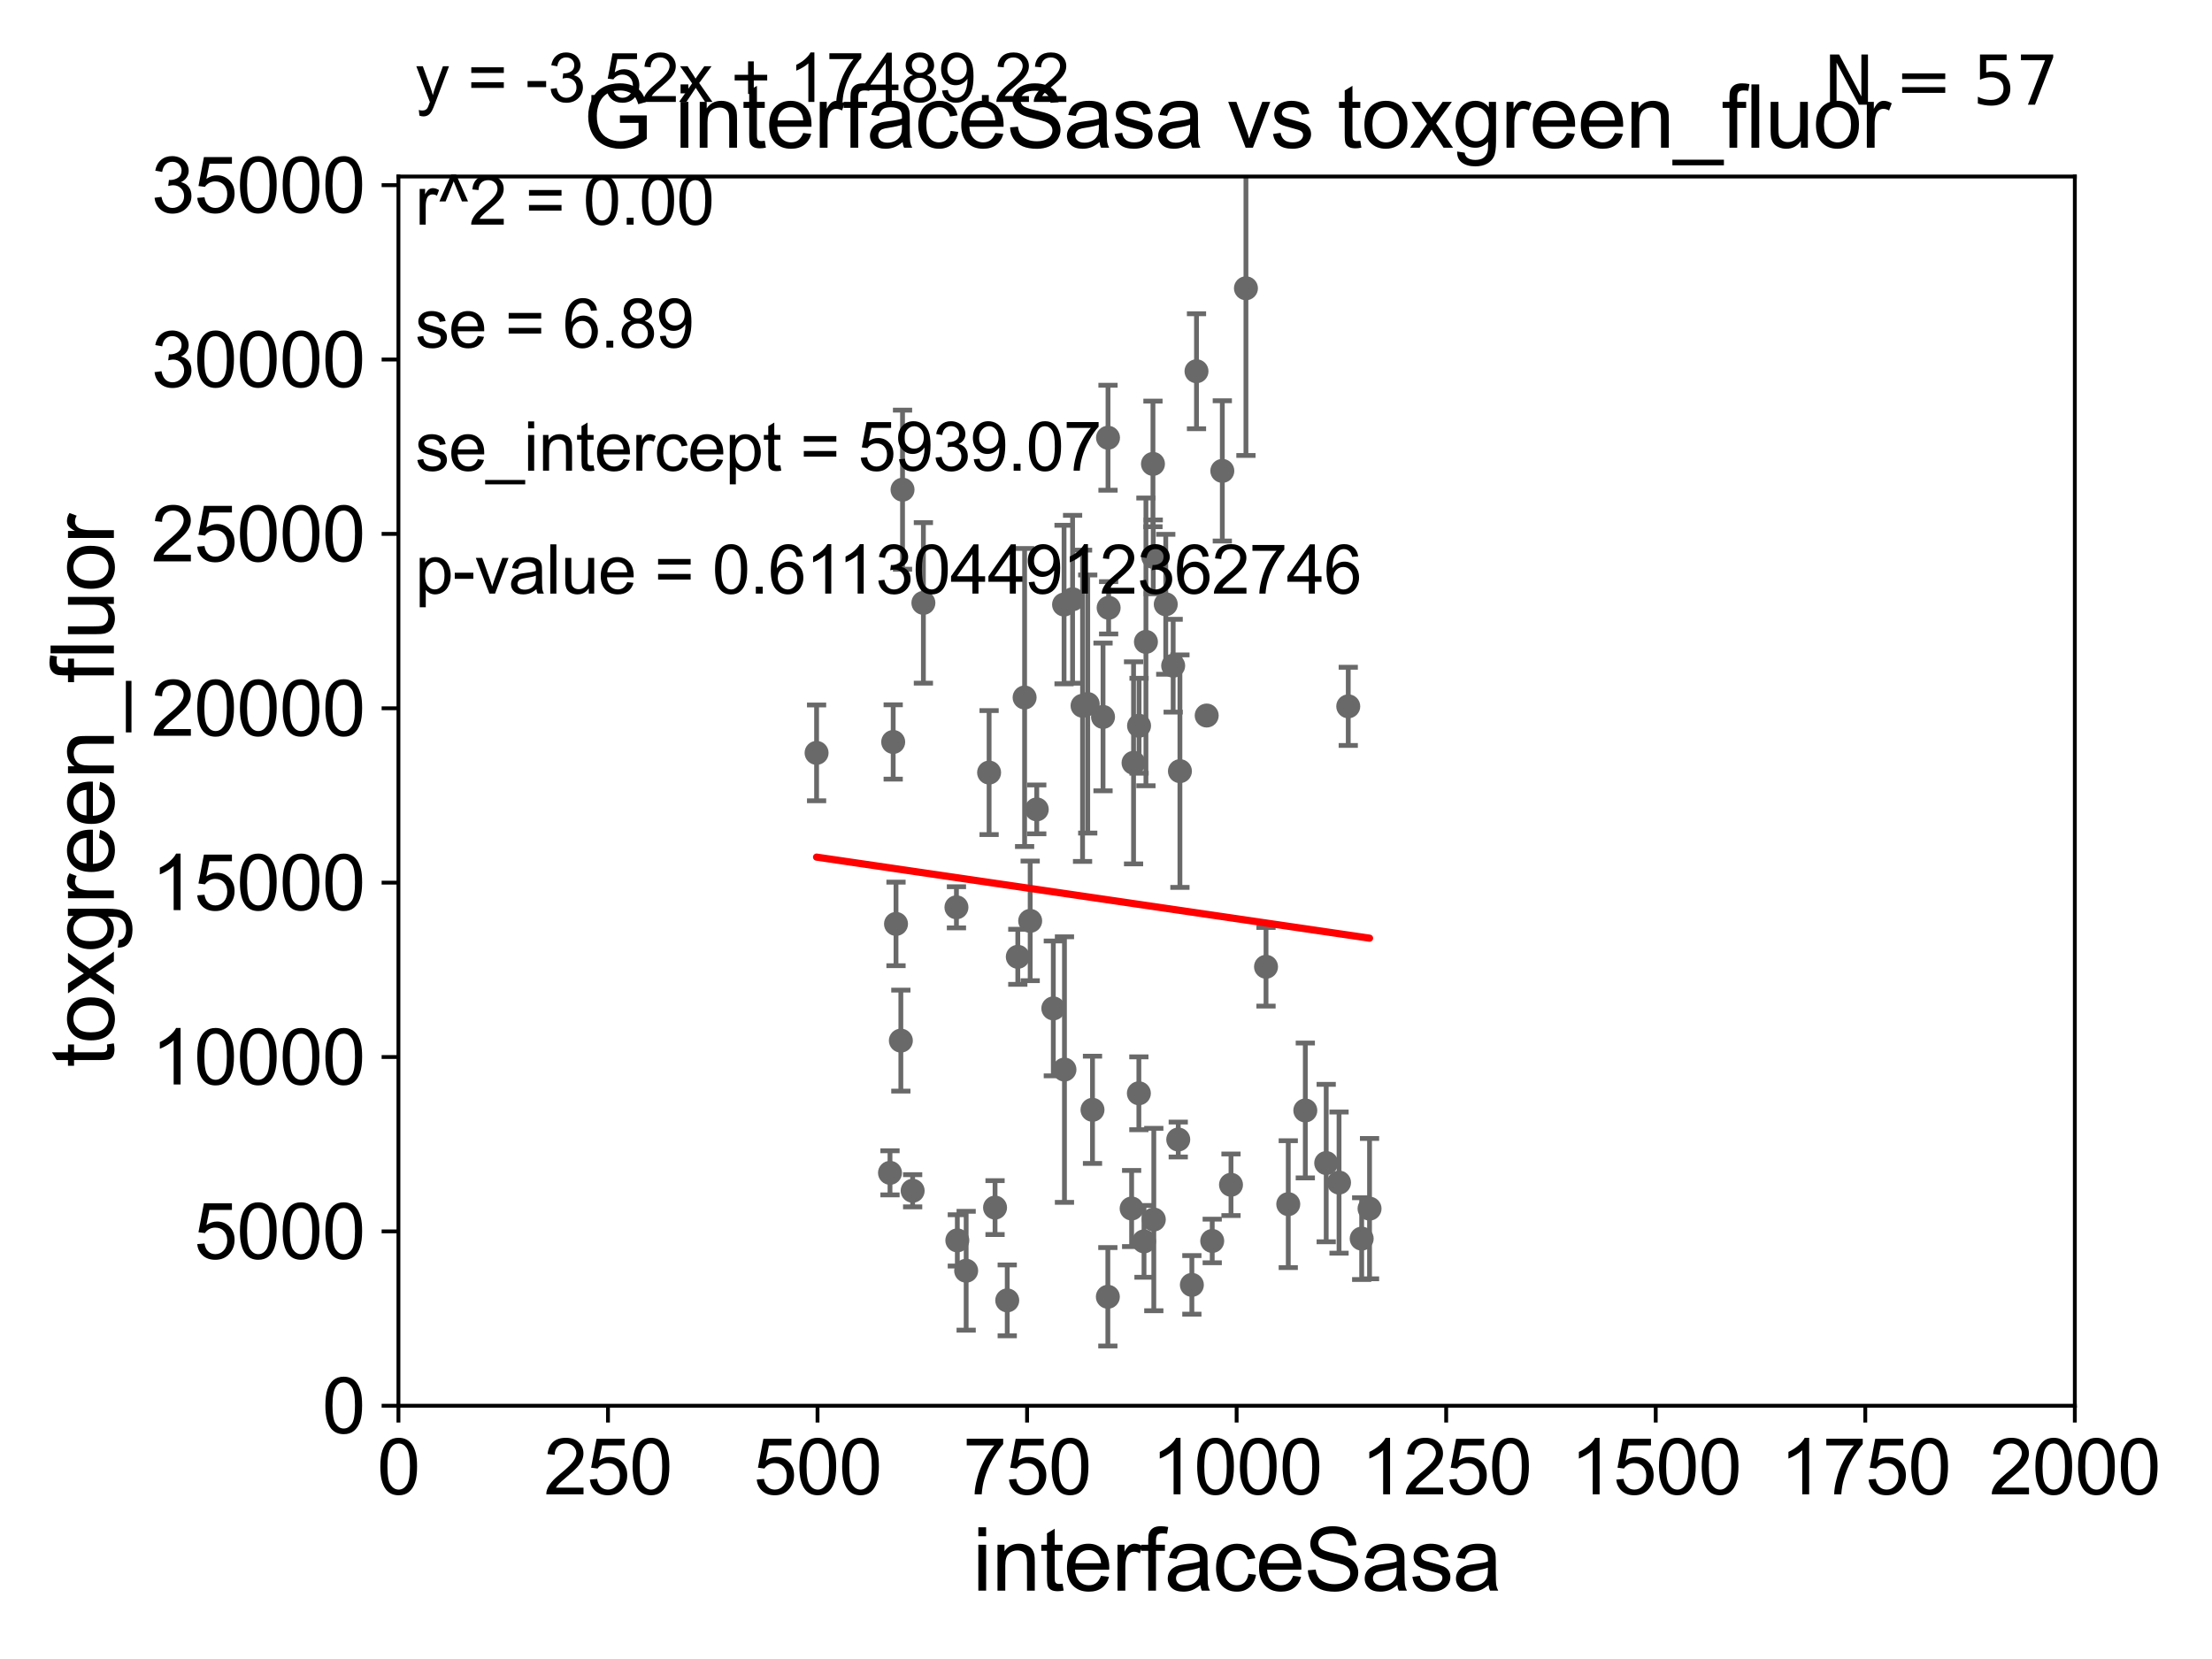 <?xml version="1.0" encoding="utf-8" standalone="no"?>
<!DOCTYPE svg PUBLIC "-//W3C//DTD SVG 1.1//EN"
  "http://www.w3.org/Graphics/SVG/1.1/DTD/svg11.dtd">
<svg xmlns:xlink="http://www.w3.org/1999/xlink" width="460.8pt" height="345.6pt" viewBox="0 0 460.8 345.6" xmlns="http://www.w3.org/2000/svg" version="1.1">
 <defs>
  <style type="text/css">*{stroke-linejoin: round; stroke-linecap: butt}</style>
 </defs>
 <g id="figure_1">
  <g id="patch_1">
   <path d="M 0 345.6 
L 460.8 345.6 
L 460.8 0 
L 0 0 
z
" style="fill: #ffffff"/>
  </g>
  <g id="axes_1">
   <g id="patch_2">
    <path d="M 83 292.84 
L 432.225 292.84 
L 432.225 36.775 
L 83 36.775 
z
" style="fill: #ffffff"/>
   </g>
   <g id="PathCollection_1">
    <defs>
     <path id="m5d3e8ec2fb" d="M 0 1.118 
C 0.297 1.118 0.581 1 0.791 0.791 
C 1 0.581 1.118 0.297 1.118 0 
C 1.118 -0.297 1 -0.581 0.791 -0.791 
C 0.581 -1 0.297 -1.118 0 -1.118 
C -0.297 -1.118 -0.581 -1 -0.791 -0.791 
C -1 -0.581 -1.118 -0.297 -1.118 0 
C -1.118 0.297 -1 0.581 -0.791 0.791 
C -0.581 1 -0.297 1.118 0 1.118 
z
" style="stroke: #696969"/>
    </defs>
    <g clip-path="url(#pc48b3ec7c2)">
     <use xlink:href="#m5d3e8ec2fb" x="230.949" y="126.613" style="fill: #696969; stroke: #696969"/>
     <use xlink:href="#m5d3e8ec2fb" x="238.318" y="258.602" style="fill: #696969; stroke: #696969"/>
     <use xlink:href="#m5d3e8ec2fb" x="188.014" y="102.009" style="fill: #696969; stroke: #696969"/>
     <use xlink:href="#m5d3e8ec2fb" x="170.109" y="156.841" style="fill: #696969; stroke: #696969"/>
     <use xlink:href="#m5d3e8ec2fb" x="236.14" y="158.912" style="fill: #696969; stroke: #696969"/>
     <use xlink:href="#m5d3e8ec2fb" x="268.369" y="250.846" style="fill: #696969; stroke: #696969"/>
     <use xlink:href="#m5d3e8ec2fb" x="207.287" y="251.563" style="fill: #696969; stroke: #696969"/>
     <use xlink:href="#m5d3e8ec2fb" x="225.517" y="147.023" style="fill: #696969; stroke: #696969"/>
     <use xlink:href="#m5d3e8ec2fb" x="235.739" y="251.754" style="fill: #696969; stroke: #696969"/>
     <use xlink:href="#m5d3e8ec2fb" x="230.785" y="270.144" style="fill: #696969; stroke: #696969"/>
     <use xlink:href="#m5d3e8ec2fb" x="209.826" y="270.894" style="fill: #696969; stroke: #696969"/>
     <use xlink:href="#m5d3e8ec2fb" x="212.026" y="199.322" style="fill: #696969; stroke: #696969"/>
     <use xlink:href="#m5d3e8ec2fb" x="187.664" y="216.78" style="fill: #696969; stroke: #696969"/>
     <use xlink:href="#m5d3e8ec2fb" x="249.252" y="77.339" style="fill: #696969; stroke: #696969"/>
     <use xlink:href="#m5d3e8ec2fb" x="244.393" y="138.677" style="fill: #696969; stroke: #696969"/>
     <use xlink:href="#m5d3e8ec2fb" x="186.069" y="154.566" style="fill: #696969; stroke: #696969"/>
     <use xlink:href="#m5d3e8ec2fb" x="229.781" y="149.352" style="fill: #696969; stroke: #696969"/>
     <use xlink:href="#m5d3e8ec2fb" x="185.403" y="244.324" style="fill: #696969; stroke: #696969"/>
     <use xlink:href="#m5d3e8ec2fb" x="226.594" y="146.662" style="fill: #696969; stroke: #696969"/>
     <use xlink:href="#m5d3e8ec2fb" x="238.719" y="133.718" style="fill: #696969; stroke: #696969"/>
     <use xlink:href="#m5d3e8ec2fb" x="214.605" y="191.837" style="fill: #696969; stroke: #696969"/>
     <use xlink:href="#m5d3e8ec2fb" x="215.976" y="168.611" style="fill: #696969; stroke: #696969"/>
     <use xlink:href="#m5d3e8ec2fb" x="248.288" y="267.665" style="fill: #696969; stroke: #696969"/>
     <use xlink:href="#m5d3e8ec2fb" x="213.444" y="145.302" style="fill: #696969; stroke: #696969"/>
     <use xlink:href="#m5d3e8ec2fb" x="192.36" y="125.59" style="fill: #696969; stroke: #696969"/>
     <use xlink:href="#m5d3e8ec2fb" x="186.655" y="192.471" style="fill: #696969; stroke: #696969"/>
     <use xlink:href="#m5d3e8ec2fb" x="219.426" y="210.071" style="fill: #696969; stroke: #696969"/>
     <use xlink:href="#m5d3e8ec2fb" x="271.92" y="231.33" style="fill: #696969; stroke: #696969"/>
     <use xlink:href="#m5d3e8ec2fb" x="199.245" y="189.009" style="fill: #696969; stroke: #696969"/>
     <use xlink:href="#m5d3e8ec2fb" x="230.818" y="91.187" style="fill: #696969; stroke: #696969"/>
     <use xlink:href="#m5d3e8ec2fb" x="276.273" y="242.287" style="fill: #696969; stroke: #696969"/>
     <use xlink:href="#m5d3e8ec2fb" x="221.663" y="125.939" style="fill: #696969; stroke: #696969"/>
     <use xlink:href="#m5d3e8ec2fb" x="240.242" y="116.005" style="fill: #696969; stroke: #696969"/>
     <use xlink:href="#m5d3e8ec2fb" x="251.377" y="149.058" style="fill: #696969; stroke: #696969"/>
     <use xlink:href="#m5d3e8ec2fb" x="280.866" y="147.143" style="fill: #696969; stroke: #696969"/>
     <use xlink:href="#m5d3e8ec2fb" x="245.8" y="160.644" style="fill: #696969; stroke: #696969"/>
     <use xlink:href="#m5d3e8ec2fb" x="190.121" y="248.059" style="fill: #696969; stroke: #696969"/>
     <use xlink:href="#m5d3e8ec2fb" x="254.63" y="98.095" style="fill: #696969; stroke: #696969"/>
     <use xlink:href="#m5d3e8ec2fb" x="259.552" y="60.054" style="fill: #696969; stroke: #696969"/>
     <use xlink:href="#m5d3e8ec2fb" x="263.736" y="201.398" style="fill: #696969; stroke: #696969"/>
     <use xlink:href="#m5d3e8ec2fb" x="278.947" y="246.354" style="fill: #696969; stroke: #696969"/>
     <use xlink:href="#m5d3e8ec2fb" x="285.301" y="251.78" style="fill: #696969; stroke: #696969"/>
     <use xlink:href="#m5d3e8ec2fb" x="201.269" y="264.717" style="fill: #696969; stroke: #696969"/>
     <use xlink:href="#m5d3e8ec2fb" x="242.849" y="125.886" style="fill: #696969; stroke: #696969"/>
     <use xlink:href="#m5d3e8ec2fb" x="252.528" y="258.514" style="fill: #696969; stroke: #696969"/>
     <use xlink:href="#m5d3e8ec2fb" x="256.439" y="246.808" style="fill: #696969; stroke: #696969"/>
     <use xlink:href="#m5d3e8ec2fb" x="240.359" y="254.051" style="fill: #696969; stroke: #696969"/>
     <use xlink:href="#m5d3e8ec2fb" x="206.048" y="160.94" style="fill: #696969; stroke: #696969"/>
     <use xlink:href="#m5d3e8ec2fb" x="223.439" y="124.838" style="fill: #696969; stroke: #696969"/>
     <use xlink:href="#m5d3e8ec2fb" x="221.747" y="222.812" style="fill: #696969; stroke: #696969"/>
     <use xlink:href="#m5d3e8ec2fb" x="283.663" y="258.027" style="fill: #696969; stroke: #696969"/>
     <use xlink:href="#m5d3e8ec2fb" x="237.247" y="227.751" style="fill: #696969; stroke: #696969"/>
     <use xlink:href="#m5d3e8ec2fb" x="237.286" y="151.189" style="fill: #696969; stroke: #696969"/>
     <use xlink:href="#m5d3e8ec2fb" x="240.183" y="96.642" style="fill: #696969; stroke: #696969"/>
     <use xlink:href="#m5d3e8ec2fb" x="245.451" y="237.384" style="fill: #696969; stroke: #696969"/>
     <use xlink:href="#m5d3e8ec2fb" x="199.43" y="258.394" style="fill: #696969; stroke: #696969"/>
     <use xlink:href="#m5d3e8ec2fb" x="227.588" y="231.193" style="fill: #696969; stroke: #696969"/>
    </g>
   </g>
   <g id="matplotlib.axis_1">
    <g id="xtick_1">
     <g id="line2d_1">
      <defs>
       <path id="m7e2d325e48" d="M 0 0 
L 0 3.5 
" style="stroke: #000000; stroke-width: 0.8"/>
      </defs>
      <g>
       <use xlink:href="#m7e2d325e48" x="83" y="292.84" style="stroke: #000000; stroke-width: 0.8"/>
      </g>
     </g>
     <g id="text_1">
      <!-- 0 -->
      <g transform="translate(78.551 311.293)scale(0.16 -0.16)">
       <defs>
        <path id="ArialMT-30" d="M 266 2259 
Q 266 3072 433 3567 
Q 600 4063 929 4331 
Q 1259 4600 1759 4600 
Q 2128 4600 2406 4451 
Q 2684 4303 2865 4023 
Q 3047 3744 3150 3342 
Q 3253 2941 3253 2259 
Q 3253 1453 3087 958 
Q 2922 463 2592 192 
Q 2263 -78 1759 -78 
Q 1097 -78 719 397 
Q 266 969 266 2259 
z
M 844 2259 
Q 844 1131 1108 757 
Q 1372 384 1759 384 
Q 2147 384 2411 759 
Q 2675 1134 2675 2259 
Q 2675 3391 2411 3762 
Q 2147 4134 1753 4134 
Q 1366 4134 1134 3806 
Q 844 3388 844 2259 
z
" transform="scale(0.016)"/>
       </defs>
       <use xlink:href="#ArialMT-30"/>
      </g>
     </g>
    </g>
    <g id="xtick_2">
     <g id="line2d_2">
      <g>
       <use xlink:href="#m7e2d325e48" x="126.653" y="292.84" style="stroke: #000000; stroke-width: 0.8"/>
      </g>
     </g>
     <g id="text_2">
      <!-- 250 -->
      <g transform="translate(113.307 311.293)scale(0.16 -0.16)">
       <defs>
        <path id="ArialMT-32" d="M 3222 541 
L 3222 0 
L 194 0 
Q 188 203 259 391 
Q 375 700 629 1000 
Q 884 1300 1366 1694 
Q 2113 2306 2375 2664 
Q 2638 3022 2638 3341 
Q 2638 3675 2398 3904 
Q 2159 4134 1775 4134 
Q 1369 4134 1125 3890 
Q 881 3647 878 3216 
L 300 3275 
Q 359 3922 746 4261 
Q 1134 4600 1788 4600 
Q 2447 4600 2831 4234 
Q 3216 3869 3216 3328 
Q 3216 3053 3103 2787 
Q 2991 2522 2730 2228 
Q 2469 1934 1863 1422 
Q 1356 997 1212 845 
Q 1069 694 975 541 
L 3222 541 
z
" transform="scale(0.016)"/>
        <path id="ArialMT-35" d="M 266 1200 
L 856 1250 
Q 922 819 1161 601 
Q 1400 384 1738 384 
Q 2144 384 2425 690 
Q 2706 997 2706 1503 
Q 2706 1984 2436 2262 
Q 2166 2541 1728 2541 
Q 1456 2541 1237 2417 
Q 1019 2294 894 2097 
L 366 2166 
L 809 4519 
L 3088 4519 
L 3088 3981 
L 1259 3981 
L 1013 2750 
Q 1425 3038 1878 3038 
Q 2478 3038 2890 2622 
Q 3303 2206 3303 1553 
Q 3303 931 2941 478 
Q 2500 -78 1738 -78 
Q 1113 -78 717 272 
Q 322 622 266 1200 
z
" transform="scale(0.016)"/>
       </defs>
       <use xlink:href="#ArialMT-32"/>
       <use xlink:href="#ArialMT-35" x="55.615"/>
       <use xlink:href="#ArialMT-30" x="111.23"/>
      </g>
     </g>
    </g>
    <g id="xtick_3">
     <g id="line2d_3">
      <g>
       <use xlink:href="#m7e2d325e48" x="170.306" y="292.84" style="stroke: #000000; stroke-width: 0.8"/>
      </g>
     </g>
     <g id="text_3">
      <!-- 500 -->
      <g transform="translate(156.96 311.293)scale(0.16 -0.16)">
       <use xlink:href="#ArialMT-35"/>
       <use xlink:href="#ArialMT-30" x="55.615"/>
       <use xlink:href="#ArialMT-30" x="111.23"/>
      </g>
     </g>
    </g>
    <g id="xtick_4">
     <g id="line2d_4">
      <g>
       <use xlink:href="#m7e2d325e48" x="213.959" y="292.84" style="stroke: #000000; stroke-width: 0.8"/>
      </g>
     </g>
     <g id="text_4">
      <!-- 750 -->
      <g transform="translate(200.613 311.293)scale(0.16 -0.16)">
       <defs>
        <path id="ArialMT-37" d="M 303 3981 
L 303 4522 
L 3269 4522 
L 3269 4084 
Q 2831 3619 2401 2847 
Q 1972 2075 1738 1259 
Q 1569 684 1522 0 
L 944 0 
Q 953 541 1156 1306 
Q 1359 2072 1739 2783 
Q 2119 3494 2547 3981 
L 303 3981 
z
" transform="scale(0.016)"/>
       </defs>
       <use xlink:href="#ArialMT-37"/>
       <use xlink:href="#ArialMT-35" x="55.615"/>
       <use xlink:href="#ArialMT-30" x="111.23"/>
      </g>
     </g>
    </g>
    <g id="xtick_5">
     <g id="line2d_5">
      <g>
       <use xlink:href="#m7e2d325e48" x="257.613" y="292.84" style="stroke: #000000; stroke-width: 0.8"/>
      </g>
     </g>
     <g id="text_5">
      <!-- 1000 -->
      <g transform="translate(239.817 311.293)scale(0.16 -0.16)">
       <defs>
        <path id="ArialMT-31" d="M 2384 0 
L 1822 0 
L 1822 3584 
Q 1619 3391 1289 3197 
Q 959 3003 697 2906 
L 697 3450 
Q 1169 3672 1522 3987 
Q 1875 4303 2022 4600 
L 2384 4600 
L 2384 0 
z
" transform="scale(0.016)"/>
       </defs>
       <use xlink:href="#ArialMT-31"/>
       <use xlink:href="#ArialMT-30" x="55.615"/>
       <use xlink:href="#ArialMT-30" x="111.23"/>
       <use xlink:href="#ArialMT-30" x="166.846"/>
      </g>
     </g>
    </g>
    <g id="xtick_6">
     <g id="line2d_6">
      <g>
       <use xlink:href="#m7e2d325e48" x="301.266" y="292.84" style="stroke: #000000; stroke-width: 0.8"/>
      </g>
     </g>
     <g id="text_6">
      <!-- 1250 -->
      <g transform="translate(283.471 311.293)scale(0.16 -0.16)">
       <use xlink:href="#ArialMT-31"/>
       <use xlink:href="#ArialMT-32" x="55.615"/>
       <use xlink:href="#ArialMT-35" x="111.23"/>
       <use xlink:href="#ArialMT-30" x="166.846"/>
      </g>
     </g>
    </g>
    <g id="xtick_7">
     <g id="line2d_7">
      <g>
       <use xlink:href="#m7e2d325e48" x="344.919" y="292.84" style="stroke: #000000; stroke-width: 0.8"/>
      </g>
     </g>
     <g id="text_7">
      <!-- 1500 -->
      <g transform="translate(327.124 311.293)scale(0.16 -0.16)">
       <use xlink:href="#ArialMT-31"/>
       <use xlink:href="#ArialMT-35" x="55.615"/>
       <use xlink:href="#ArialMT-30" x="111.23"/>
       <use xlink:href="#ArialMT-30" x="166.846"/>
      </g>
     </g>
    </g>
    <g id="xtick_8">
     <g id="line2d_8">
      <g>
       <use xlink:href="#m7e2d325e48" x="388.572" y="292.84" style="stroke: #000000; stroke-width: 0.8"/>
      </g>
     </g>
     <g id="text_8">
      <!-- 1750 -->
      <g transform="translate(370.777 311.293)scale(0.16 -0.16)">
       <use xlink:href="#ArialMT-31"/>
       <use xlink:href="#ArialMT-37" x="55.615"/>
       <use xlink:href="#ArialMT-35" x="111.23"/>
       <use xlink:href="#ArialMT-30" x="166.846"/>
      </g>
     </g>
    </g>
    <g id="xtick_9">
     <g id="line2d_9">
      <g>
       <use xlink:href="#m7e2d325e48" x="432.225" y="292.84" style="stroke: #000000; stroke-width: 0.8"/>
      </g>
     </g>
     <g id="text_9">
      <!-- 2000 -->
      <g transform="translate(414.43 311.293)scale(0.16 -0.16)">
       <use xlink:href="#ArialMT-32"/>
       <use xlink:href="#ArialMT-30" x="55.615"/>
       <use xlink:href="#ArialMT-30" x="111.23"/>
       <use xlink:href="#ArialMT-30" x="166.846"/>
      </g>
     </g>
    </g>
    <g id="text_10">
     <!-- interfaceSasa -->
     <g transform="translate(202.583 331.357)scale(0.18 -0.18)">
      <defs>
       <path id="ArialMT-69" d="M 425 3934 
L 425 4581 
L 988 4581 
L 988 3934 
L 425 3934 
z
M 425 0 
L 425 3319 
L 988 3319 
L 988 0 
L 425 0 
z
" transform="scale(0.016)"/>
       <path id="ArialMT-6e" d="M 422 0 
L 422 3319 
L 928 3319 
L 928 2847 
Q 1294 3394 1984 3394 
Q 2284 3394 2536 3286 
Q 2788 3178 2913 3003 
Q 3038 2828 3088 2588 
Q 3119 2431 3119 2041 
L 3119 0 
L 2556 0 
L 2556 2019 
Q 2556 2363 2490 2533 
Q 2425 2703 2258 2804 
Q 2091 2906 1866 2906 
Q 1506 2906 1245 2678 
Q 984 2450 984 1813 
L 984 0 
L 422 0 
z
" transform="scale(0.016)"/>
       <path id="ArialMT-74" d="M 1650 503 
L 1731 6 
Q 1494 -44 1306 -44 
Q 1000 -44 831 53 
Q 663 150 594 308 
Q 525 466 525 972 
L 525 2881 
L 113 2881 
L 113 3319 
L 525 3319 
L 525 4141 
L 1084 4478 
L 1084 3319 
L 1650 3319 
L 1650 2881 
L 1084 2881 
L 1084 941 
Q 1084 700 1114 631 
Q 1144 563 1211 522 
Q 1278 481 1403 481 
Q 1497 481 1650 503 
z
" transform="scale(0.016)"/>
       <path id="ArialMT-65" d="M 2694 1069 
L 3275 997 
Q 3138 488 2766 206 
Q 2394 -75 1816 -75 
Q 1088 -75 661 373 
Q 234 822 234 1631 
Q 234 2469 665 2931 
Q 1097 3394 1784 3394 
Q 2450 3394 2872 2941 
Q 3294 2488 3294 1666 
Q 3294 1616 3291 1516 
L 816 1516 
Q 847 969 1125 678 
Q 1403 388 1819 388 
Q 2128 388 2347 550 
Q 2566 713 2694 1069 
z
M 847 1978 
L 2700 1978 
Q 2663 2397 2488 2606 
Q 2219 2931 1791 2931 
Q 1403 2931 1139 2672 
Q 875 2413 847 1978 
z
" transform="scale(0.016)"/>
       <path id="ArialMT-72" d="M 416 0 
L 416 3319 
L 922 3319 
L 922 2816 
Q 1116 3169 1280 3281 
Q 1444 3394 1641 3394 
Q 1925 3394 2219 3213 
L 2025 2691 
Q 1819 2813 1613 2813 
Q 1428 2813 1281 2702 
Q 1134 2591 1072 2394 
Q 978 2094 978 1738 
L 978 0 
L 416 0 
z
" transform="scale(0.016)"/>
       <path id="ArialMT-66" d="M 556 0 
L 556 2881 
L 59 2881 
L 59 3319 
L 556 3319 
L 556 3672 
Q 556 4006 616 4169 
Q 697 4388 901 4523 
Q 1106 4659 1475 4659 
Q 1713 4659 2000 4603 
L 1916 4113 
Q 1741 4144 1584 4144 
Q 1328 4144 1222 4034 
Q 1116 3925 1116 3625 
L 1116 3319 
L 1763 3319 
L 1763 2881 
L 1116 2881 
L 1116 0 
L 556 0 
z
" transform="scale(0.016)"/>
       <path id="ArialMT-61" d="M 2588 409 
Q 2275 144 1986 34 
Q 1697 -75 1366 -75 
Q 819 -75 525 192 
Q 231 459 231 875 
Q 231 1119 342 1320 
Q 453 1522 633 1644 
Q 813 1766 1038 1828 
Q 1203 1872 1538 1913 
Q 2219 1994 2541 2106 
Q 2544 2222 2544 2253 
Q 2544 2597 2384 2738 
Q 2169 2928 1744 2928 
Q 1347 2928 1158 2789 
Q 969 2650 878 2297 
L 328 2372 
Q 403 2725 575 2942 
Q 747 3159 1072 3276 
Q 1397 3394 1825 3394 
Q 2250 3394 2515 3294 
Q 2781 3194 2906 3042 
Q 3031 2891 3081 2659 
Q 3109 2516 3109 2141 
L 3109 1391 
Q 3109 606 3145 398 
Q 3181 191 3288 0 
L 2700 0 
Q 2613 175 2588 409 
z
M 2541 1666 
Q 2234 1541 1622 1453 
Q 1275 1403 1131 1340 
Q 988 1278 909 1158 
Q 831 1038 831 891 
Q 831 666 1001 516 
Q 1172 366 1500 366 
Q 1825 366 2078 508 
Q 2331 650 2450 897 
Q 2541 1088 2541 1459 
L 2541 1666 
z
" transform="scale(0.016)"/>
       <path id="ArialMT-63" d="M 2588 1216 
L 3141 1144 
Q 3050 572 2676 248 
Q 2303 -75 1759 -75 
Q 1078 -75 664 370 
Q 250 816 250 1647 
Q 250 2184 428 2587 
Q 606 2991 970 3192 
Q 1334 3394 1763 3394 
Q 2303 3394 2647 3120 
Q 2991 2847 3088 2344 
L 2541 2259 
Q 2463 2594 2264 2762 
Q 2066 2931 1784 2931 
Q 1359 2931 1093 2626 
Q 828 2322 828 1663 
Q 828 994 1084 691 
Q 1341 388 1753 388 
Q 2084 388 2306 591 
Q 2528 794 2588 1216 
z
" transform="scale(0.016)"/>
       <path id="ArialMT-53" d="M 288 1472 
L 859 1522 
Q 900 1178 1048 958 
Q 1197 738 1509 602 
Q 1822 466 2213 466 
Q 2559 466 2825 569 
Q 3091 672 3220 851 
Q 3350 1031 3350 1244 
Q 3350 1459 3225 1620 
Q 3100 1781 2813 1891 
Q 2628 1963 1997 2114 
Q 1366 2266 1113 2400 
Q 784 2572 623 2826 
Q 463 3081 463 3397 
Q 463 3744 659 4045 
Q 856 4347 1234 4503 
Q 1613 4659 2075 4659 
Q 2584 4659 2973 4495 
Q 3363 4331 3572 4012 
Q 3781 3694 3797 3291 
L 3216 3247 
Q 3169 3681 2898 3903 
Q 2628 4125 2100 4125 
Q 1550 4125 1298 3923 
Q 1047 3722 1047 3438 
Q 1047 3191 1225 3031 
Q 1400 2872 2139 2705 
Q 2878 2538 3153 2413 
Q 3553 2228 3743 1945 
Q 3934 1663 3934 1294 
Q 3934 928 3725 604 
Q 3516 281 3123 101 
Q 2731 -78 2241 -78 
Q 1619 -78 1198 103 
Q 778 284 539 648 
Q 300 1013 288 1472 
z
" transform="scale(0.016)"/>
       <path id="ArialMT-73" d="M 197 991 
L 753 1078 
Q 800 744 1014 566 
Q 1228 388 1613 388 
Q 2000 388 2187 545 
Q 2375 703 2375 916 
Q 2375 1106 2209 1216 
Q 2094 1291 1634 1406 
Q 1016 1563 777 1677 
Q 538 1791 414 1992 
Q 291 2194 291 2438 
Q 291 2659 392 2848 
Q 494 3038 669 3163 
Q 800 3259 1026 3326 
Q 1253 3394 1513 3394 
Q 1903 3394 2198 3281 
Q 2494 3169 2634 2976 
Q 2775 2784 2828 2463 
L 2278 2388 
Q 2241 2644 2061 2787 
Q 1881 2931 1553 2931 
Q 1166 2931 1000 2803 
Q 834 2675 834 2503 
Q 834 2394 903 2306 
Q 972 2216 1119 2156 
Q 1203 2125 1616 2013 
Q 2213 1853 2448 1751 
Q 2684 1650 2818 1456 
Q 2953 1263 2953 975 
Q 2953 694 2789 445 
Q 2625 197 2315 61 
Q 2006 -75 1616 -75 
Q 969 -75 630 194 
Q 291 463 197 991 
z
" transform="scale(0.016)"/>
      </defs>
      <use xlink:href="#ArialMT-69"/>
      <use xlink:href="#ArialMT-6e" x="22.217"/>
      <use xlink:href="#ArialMT-74" x="77.832"/>
      <use xlink:href="#ArialMT-65" x="105.615"/>
      <use xlink:href="#ArialMT-72" x="161.23"/>
      <use xlink:href="#ArialMT-66" x="194.531"/>
      <use xlink:href="#ArialMT-61" x="222.314"/>
      <use xlink:href="#ArialMT-63" x="277.93"/>
      <use xlink:href="#ArialMT-65" x="327.93"/>
      <use xlink:href="#ArialMT-53" x="383.545"/>
      <use xlink:href="#ArialMT-61" x="450.244"/>
      <use xlink:href="#ArialMT-73" x="505.859"/>
      <use xlink:href="#ArialMT-61" x="555.859"/>
     </g>
    </g>
   </g>
   <g id="matplotlib.axis_2">
    <g id="ytick_1">
     <g id="line2d_10">
      <defs>
       <path id="mc15ce8eff4" d="M 0 0 
L -3.5 0 
" style="stroke: #000000; stroke-width: 0.8"/>
      </defs>
      <g>
       <use xlink:href="#mc15ce8eff4" x="83" y="292.84" style="stroke: #000000; stroke-width: 0.8"/>
      </g>
     </g>
     <g id="text_11">
      <!-- 0 -->
      <g transform="translate(67.103 298.566)scale(0.16 -0.16)">
       <use xlink:href="#ArialMT-30"/>
      </g>
     </g>
    </g>
    <g id="ytick_2">
     <g id="line2d_11">
      <g>
       <use xlink:href="#mc15ce8eff4" x="83" y="256.516" style="stroke: #000000; stroke-width: 0.8"/>
      </g>
     </g>
     <g id="text_12">
      <!-- 5000 -->
      <g transform="translate(40.41 262.242)scale(0.16 -0.16)">
       <use xlink:href="#ArialMT-35"/>
       <use xlink:href="#ArialMT-30" x="55.615"/>
       <use xlink:href="#ArialMT-30" x="111.23"/>
       <use xlink:href="#ArialMT-30" x="166.846"/>
      </g>
     </g>
    </g>
    <g id="ytick_3">
     <g id="line2d_12">
      <g>
       <use xlink:href="#mc15ce8eff4" x="83" y="220.192" style="stroke: #000000; stroke-width: 0.8"/>
      </g>
     </g>
     <g id="text_13">
      <!-- 10000 -->
      <g transform="translate(31.512 225.918)scale(0.16 -0.16)">
       <use xlink:href="#ArialMT-31"/>
       <use xlink:href="#ArialMT-30" x="55.615"/>
       <use xlink:href="#ArialMT-30" x="111.23"/>
       <use xlink:href="#ArialMT-30" x="166.846"/>
       <use xlink:href="#ArialMT-30" x="222.461"/>
      </g>
     </g>
    </g>
    <g id="ytick_4">
     <g id="line2d_13">
      <g>
       <use xlink:href="#mc15ce8eff4" x="83" y="183.867" style="stroke: #000000; stroke-width: 0.8"/>
      </g>
     </g>
     <g id="text_14">
      <!-- 15000 -->
      <g transform="translate(31.512 189.594)scale(0.16 -0.16)">
       <use xlink:href="#ArialMT-31"/>
       <use xlink:href="#ArialMT-35" x="55.615"/>
       <use xlink:href="#ArialMT-30" x="111.23"/>
       <use xlink:href="#ArialMT-30" x="166.846"/>
       <use xlink:href="#ArialMT-30" x="222.461"/>
      </g>
     </g>
    </g>
    <g id="ytick_5">
     <g id="line2d_14">
      <g>
       <use xlink:href="#mc15ce8eff4" x="83" y="147.543" style="stroke: #000000; stroke-width: 0.8"/>
      </g>
     </g>
     <g id="text_15">
      <!-- 20000 -->
      <g transform="translate(31.512 153.27)scale(0.16 -0.16)">
       <use xlink:href="#ArialMT-32"/>
       <use xlink:href="#ArialMT-30" x="55.615"/>
       <use xlink:href="#ArialMT-30" x="111.23"/>
       <use xlink:href="#ArialMT-30" x="166.846"/>
       <use xlink:href="#ArialMT-30" x="222.461"/>
      </g>
     </g>
    </g>
    <g id="ytick_6">
     <g id="line2d_15">
      <g>
       <use xlink:href="#mc15ce8eff4" x="83" y="111.219" style="stroke: #000000; stroke-width: 0.8"/>
      </g>
     </g>
     <g id="text_16">
      <!-- 25000 -->
      <g transform="translate(31.512 116.945)scale(0.16 -0.16)">
       <use xlink:href="#ArialMT-32"/>
       <use xlink:href="#ArialMT-35" x="55.615"/>
       <use xlink:href="#ArialMT-30" x="111.23"/>
       <use xlink:href="#ArialMT-30" x="166.846"/>
       <use xlink:href="#ArialMT-30" x="222.461"/>
      </g>
     </g>
    </g>
    <g id="ytick_7">
     <g id="line2d_16">
      <g>
       <use xlink:href="#mc15ce8eff4" x="83" y="74.895" style="stroke: #000000; stroke-width: 0.8"/>
      </g>
     </g>
     <g id="text_17">
      <!-- 30000 -->
      <g transform="translate(31.512 80.621)scale(0.16 -0.16)">
       <defs>
        <path id="ArialMT-33" d="M 269 1209 
L 831 1284 
Q 928 806 1161 595 
Q 1394 384 1728 384 
Q 2125 384 2398 659 
Q 2672 934 2672 1341 
Q 2672 1728 2419 1979 
Q 2166 2231 1775 2231 
Q 1616 2231 1378 2169 
L 1441 2663 
Q 1497 2656 1531 2656 
Q 1891 2656 2178 2843 
Q 2466 3031 2466 3422 
Q 2466 3731 2256 3934 
Q 2047 4138 1716 4138 
Q 1388 4138 1169 3931 
Q 950 3725 888 3313 
L 325 3413 
Q 428 3978 793 4289 
Q 1159 4600 1703 4600 
Q 2078 4600 2393 4439 
Q 2709 4278 2876 4000 
Q 3044 3722 3044 3409 
Q 3044 3113 2884 2869 
Q 2725 2625 2413 2481 
Q 2819 2388 3044 2092 
Q 3269 1797 3269 1353 
Q 3269 753 2831 336 
Q 2394 -81 1725 -81 
Q 1122 -81 723 278 
Q 325 638 269 1209 
z
" transform="scale(0.016)"/>
       </defs>
       <use xlink:href="#ArialMT-33"/>
       <use xlink:href="#ArialMT-30" x="55.615"/>
       <use xlink:href="#ArialMT-30" x="111.23"/>
       <use xlink:href="#ArialMT-30" x="166.846"/>
       <use xlink:href="#ArialMT-30" x="222.461"/>
      </g>
     </g>
    </g>
    <g id="ytick_8">
     <g id="line2d_17">
      <g>
       <use xlink:href="#mc15ce8eff4" x="83" y="38.571" style="stroke: #000000; stroke-width: 0.8"/>
      </g>
     </g>
     <g id="text_18">
      <!-- 35000 -->
      <g transform="translate(31.512 44.297)scale(0.16 -0.16)">
       <use xlink:href="#ArialMT-33"/>
       <use xlink:href="#ArialMT-35" x="55.615"/>
       <use xlink:href="#ArialMT-30" x="111.23"/>
       <use xlink:href="#ArialMT-30" x="166.846"/>
       <use xlink:href="#ArialMT-30" x="222.461"/>
      </g>
     </g>
    </g>
    <g id="text_19">
     <!-- toxgreen_fluor -->
     <g transform="translate(23.724 222.34)rotate(-90)scale(0.18 -0.18)">
      <defs>
       <path id="ArialMT-6f" d="M 213 1659 
Q 213 2581 725 3025 
Q 1153 3394 1769 3394 
Q 2453 3394 2887 2945 
Q 3322 2497 3322 1706 
Q 3322 1066 3130 698 
Q 2938 331 2570 128 
Q 2203 -75 1769 -75 
Q 1072 -75 642 372 
Q 213 819 213 1659 
z
M 791 1659 
Q 791 1022 1069 705 
Q 1347 388 1769 388 
Q 2188 388 2466 706 
Q 2744 1025 2744 1678 
Q 2744 2294 2464 2611 
Q 2184 2928 1769 2928 
Q 1347 2928 1069 2612 
Q 791 2297 791 1659 
z
" transform="scale(0.016)"/>
       <path id="ArialMT-78" d="M 47 0 
L 1259 1725 
L 138 3319 
L 841 3319 
L 1350 2541 
Q 1494 2319 1581 2169 
Q 1719 2375 1834 2534 
L 2394 3319 
L 3066 3319 
L 1919 1756 
L 3153 0 
L 2463 0 
L 1781 1031 
L 1600 1309 
L 728 0 
L 47 0 
z
" transform="scale(0.016)"/>
       <path id="ArialMT-67" d="M 319 -275 
L 866 -356 
Q 900 -609 1056 -725 
Q 1266 -881 1628 -881 
Q 2019 -881 2231 -725 
Q 2444 -569 2519 -288 
Q 2563 -116 2559 434 
Q 2191 0 1641 0 
Q 956 0 581 494 
Q 206 988 206 1678 
Q 206 2153 378 2554 
Q 550 2956 876 3175 
Q 1203 3394 1644 3394 
Q 2231 3394 2613 2919 
L 2613 3319 
L 3131 3319 
L 3131 450 
Q 3131 -325 2973 -648 
Q 2816 -972 2473 -1159 
Q 2131 -1347 1631 -1347 
Q 1038 -1347 672 -1080 
Q 306 -813 319 -275 
z
M 784 1719 
Q 784 1066 1043 766 
Q 1303 466 1694 466 
Q 2081 466 2343 764 
Q 2606 1063 2606 1700 
Q 2606 2309 2336 2618 
Q 2066 2928 1684 2928 
Q 1309 2928 1046 2623 
Q 784 2319 784 1719 
z
" transform="scale(0.016)"/>
       <path id="ArialMT-5f" d="M -97 -1272 
L -97 -866 
L 3631 -866 
L 3631 -1272 
L -97 -1272 
z
" transform="scale(0.016)"/>
       <path id="ArialMT-6c" d="M 409 0 
L 409 4581 
L 972 4581 
L 972 0 
L 409 0 
z
" transform="scale(0.016)"/>
       <path id="ArialMT-75" d="M 2597 0 
L 2597 488 
Q 2209 -75 1544 -75 
Q 1250 -75 995 37 
Q 741 150 617 320 
Q 494 491 444 738 
Q 409 903 409 1263 
L 409 3319 
L 972 3319 
L 972 1478 
Q 972 1038 1006 884 
Q 1059 663 1231 536 
Q 1403 409 1656 409 
Q 1909 409 2131 539 
Q 2353 669 2445 892 
Q 2538 1116 2538 1541 
L 2538 3319 
L 3100 3319 
L 3100 0 
L 2597 0 
z
" transform="scale(0.016)"/>
      </defs>
      <use xlink:href="#ArialMT-74"/>
      <use xlink:href="#ArialMT-6f" x="27.783"/>
      <use xlink:href="#ArialMT-78" x="83.398"/>
      <use xlink:href="#ArialMT-67" x="133.398"/>
      <use xlink:href="#ArialMT-72" x="189.014"/>
      <use xlink:href="#ArialMT-65" x="222.314"/>
      <use xlink:href="#ArialMT-65" x="277.93"/>
      <use xlink:href="#ArialMT-6e" x="333.545"/>
      <use xlink:href="#ArialMT-5f" x="389.16"/>
      <use xlink:href="#ArialMT-66" x="444.775"/>
      <use xlink:href="#ArialMT-6c" x="472.559"/>
      <use xlink:href="#ArialMT-75" x="494.775"/>
      <use xlink:href="#ArialMT-6f" x="550.391"/>
      <use xlink:href="#ArialMT-72" x="606.006"/>
     </g>
    </g>
   </g>
   <g id="LineCollection_1">
    <path d="M 230.949 132.064 
L 230.949 121.162 
" clip-path="url(#pc48b3ec7c2)" style="fill: none; stroke: #696969"/>
    <path d="M 238.318 266.076 
L 238.318 251.127 
" clip-path="url(#pc48b3ec7c2)" style="fill: none; stroke: #696969"/>
    <path d="M 188.014 118.578 
L 188.014 85.439 
" clip-path="url(#pc48b3ec7c2)" style="fill: none; stroke: #696969"/>
    <path d="M 170.109 166.82 
L 170.109 146.861 
" clip-path="url(#pc48b3ec7c2)" style="fill: none; stroke: #696969"/>
    <path d="M 236.14 179.961 
L 236.14 137.862 
" clip-path="url(#pc48b3ec7c2)" style="fill: none; stroke: #696969"/>
    <path d="M 268.369 264.061 
L 268.369 237.631 
" clip-path="url(#pc48b3ec7c2)" style="fill: none; stroke: #696969"/>
    <path d="M 207.287 257.174 
L 207.287 245.952 
" clip-path="url(#pc48b3ec7c2)" style="fill: none; stroke: #696969"/>
    <path d="M 225.517 179.444 
L 225.517 114.602 
" clip-path="url(#pc48b3ec7c2)" style="fill: none; stroke: #696969"/>
    <path d="M 235.739 259.681 
L 235.739 243.828 
" clip-path="url(#pc48b3ec7c2)" style="fill: none; stroke: #696969"/>
    <path d="M 230.785 280.396 
L 230.785 259.892 
" clip-path="url(#pc48b3ec7c2)" style="fill: none; stroke: #696969"/>
    <path d="M 209.826 278.276 
L 209.826 263.513 
" clip-path="url(#pc48b3ec7c2)" style="fill: none; stroke: #696969"/>
    <path d="M 212.026 205.059 
L 212.026 193.584 
" clip-path="url(#pc48b3ec7c2)" style="fill: none; stroke: #696969"/>
    <path d="M 187.664 227.297 
L 187.664 206.263 
" clip-path="url(#pc48b3ec7c2)" style="fill: none; stroke: #696969"/>
    <path d="M 249.252 89.318 
L 249.252 65.36 
" clip-path="url(#pc48b3ec7c2)" style="fill: none; stroke: #696969"/>
    <path d="M 244.393 148.344 
L 244.393 129.01 
" clip-path="url(#pc48b3ec7c2)" style="fill: none; stroke: #696969"/>
    <path d="M 186.069 162.307 
L 186.069 146.825 
" clip-path="url(#pc48b3ec7c2)" style="fill: none; stroke: #696969"/>
    <path d="M 229.781 164.74 
L 229.781 133.965 
" clip-path="url(#pc48b3ec7c2)" style="fill: none; stroke: #696969"/>
    <path d="M 185.403 248.92 
L 185.403 239.727 
" clip-path="url(#pc48b3ec7c2)" style="fill: none; stroke: #696969"/>
    <path d="M 226.594 173.544 
L 226.594 119.78 
" clip-path="url(#pc48b3ec7c2)" style="fill: none; stroke: #696969"/>
    <path d="M 238.719 163.689 
L 238.719 103.748 
" clip-path="url(#pc48b3ec7c2)" style="fill: none; stroke: #696969"/>
    <path d="M 214.605 204.296 
L 214.605 179.378 
" clip-path="url(#pc48b3ec7c2)" style="fill: none; stroke: #696969"/>
    <path d="M 215.976 173.7 
L 215.976 163.522 
" clip-path="url(#pc48b3ec7c2)" style="fill: none; stroke: #696969"/>
    <path d="M 248.288 273.766 
L 248.288 261.564 
" clip-path="url(#pc48b3ec7c2)" style="fill: none; stroke: #696969"/>
    <path d="M 213.444 176.343 
L 213.444 114.261 
" clip-path="url(#pc48b3ec7c2)" style="fill: none; stroke: #696969"/>
    <path d="M 192.36 142.311 
L 192.36 108.87 
" clip-path="url(#pc48b3ec7c2)" style="fill: none; stroke: #696969"/>
    <path d="M 186.655 201.177 
L 186.655 183.766 
" clip-path="url(#pc48b3ec7c2)" style="fill: none; stroke: #696969"/>
    <path d="M 219.426 224.119 
L 219.426 196.023 
" clip-path="url(#pc48b3ec7c2)" style="fill: none; stroke: #696969"/>
    <path d="M 271.92 245.38 
L 271.92 217.28 
" clip-path="url(#pc48b3ec7c2)" style="fill: none; stroke: #696969"/>
    <path d="M 199.245 193.298 
L 199.245 184.72 
" clip-path="url(#pc48b3ec7c2)" style="fill: none; stroke: #696969"/>
    <path d="M 230.818 102.122 
L 230.818 80.251 
" clip-path="url(#pc48b3ec7c2)" style="fill: none; stroke: #696969"/>
    <path d="M 276.273 258.685 
L 276.273 225.89 
" clip-path="url(#pc48b3ec7c2)" style="fill: none; stroke: #696969"/>
    <path d="M 221.663 142.455 
L 221.663 109.423 
" clip-path="url(#pc48b3ec7c2)" style="fill: none; stroke: #696969"/>
    <path d="M 240.242 123.696 
L 240.242 108.315 
" clip-path="url(#pc48b3ec7c2)" style="fill: none; stroke: #696969"/>
    <path d="M 251.377 149.554 
L 251.377 148.562 
" clip-path="url(#pc48b3ec7c2)" style="fill: none; stroke: #696969"/>
    <path d="M 280.866 155.286 
L 280.866 139 
" clip-path="url(#pc48b3ec7c2)" style="fill: none; stroke: #696969"/>
    <path d="M 245.8 184.862 
L 245.8 136.426 
" clip-path="url(#pc48b3ec7c2)" style="fill: none; stroke: #696969"/>
    <path d="M 190.121 251.414 
L 190.121 244.703 
" clip-path="url(#pc48b3ec7c2)" style="fill: none; stroke: #696969"/>
    <path d="M 254.63 112.707 
L 254.63 83.483 
" clip-path="url(#pc48b3ec7c2)" style="fill: none; stroke: #696969"/>
    <path d="M 259.552 94.883 
L 259.552 25.225 
" clip-path="url(#pc48b3ec7c2)" style="fill: none; stroke: #696969"/>
    <path d="M 263.736 209.59 
L 263.736 193.205 
" clip-path="url(#pc48b3ec7c2)" style="fill: none; stroke: #696969"/>
    <path d="M 278.947 261.056 
L 278.947 231.652 
" clip-path="url(#pc48b3ec7c2)" style="fill: none; stroke: #696969"/>
    <path d="M 285.301 266.398 
L 285.301 237.161 
" clip-path="url(#pc48b3ec7c2)" style="fill: none; stroke: #696969"/>
    <path d="M 201.269 277.093 
L 201.269 252.34 
" clip-path="url(#pc48b3ec7c2)" style="fill: none; stroke: #696969"/>
    <path d="M 242.849 140.457 
L 242.849 111.314 
" clip-path="url(#pc48b3ec7c2)" style="fill: none; stroke: #696969"/>
    <path d="M 252.528 263.053 
L 252.528 253.975 
" clip-path="url(#pc48b3ec7c2)" style="fill: none; stroke: #696969"/>
    <path d="M 256.439 253.221 
L 256.439 240.395 
" clip-path="url(#pc48b3ec7c2)" style="fill: none; stroke: #696969"/>
    <path d="M 240.359 273.052 
L 240.359 235.051 
" clip-path="url(#pc48b3ec7c2)" style="fill: none; stroke: #696969"/>
    <path d="M 206.048 173.855 
L 206.048 148.026 
" clip-path="url(#pc48b3ec7c2)" style="fill: none; stroke: #696969"/>
    <path d="M 223.439 142.322 
L 223.439 107.353 
" clip-path="url(#pc48b3ec7c2)" style="fill: none; stroke: #696969"/>
    <path d="M 221.747 250.47 
L 221.747 195.153 
" clip-path="url(#pc48b3ec7c2)" style="fill: none; stroke: #696969"/>
    <path d="M 283.663 266.542 
L 283.663 249.512 
" clip-path="url(#pc48b3ec7c2)" style="fill: none; stroke: #696969"/>
    <path d="M 237.247 235.338 
L 237.247 220.165 
" clip-path="url(#pc48b3ec7c2)" style="fill: none; stroke: #696969"/>
    <path d="M 237.286 161.08 
L 237.286 141.298 
" clip-path="url(#pc48b3ec7c2)" style="fill: none; stroke: #696969"/>
    <path d="M 240.183 109.725 
L 240.183 83.558 
" clip-path="url(#pc48b3ec7c2)" style="fill: none; stroke: #696969"/>
    <path d="M 245.451 241.022 
L 245.451 233.746 
" clip-path="url(#pc48b3ec7c2)" style="fill: none; stroke: #696969"/>
    <path d="M 199.43 263.737 
L 199.43 253.051 
" clip-path="url(#pc48b3ec7c2)" style="fill: none; stroke: #696969"/>
    <path d="M 227.588 242.365 
L 227.588 220.021 
" clip-path="url(#pc48b3ec7c2)" style="fill: none; stroke: #696969"/>
   </g>
   <g id="line2d_18">
    <defs>
     <path id="m6b812a241b" d="M 2 0 
L -2 -0 
" style="stroke: #696969"/>
    </defs>
    <g clip-path="url(#pc48b3ec7c2)">
     <use xlink:href="#m6b812a241b" x="230.949" y="132.064" style="fill: #696969; stroke: #696969"/>
     <use xlink:href="#m6b812a241b" x="238.318" y="266.076" style="fill: #696969; stroke: #696969"/>
     <use xlink:href="#m6b812a241b" x="188.014" y="118.578" style="fill: #696969; stroke: #696969"/>
     <use xlink:href="#m6b812a241b" x="170.109" y="166.82" style="fill: #696969; stroke: #696969"/>
     <use xlink:href="#m6b812a241b" x="236.14" y="179.961" style="fill: #696969; stroke: #696969"/>
     <use xlink:href="#m6b812a241b" x="268.369" y="264.061" style="fill: #696969; stroke: #696969"/>
     <use xlink:href="#m6b812a241b" x="207.287" y="257.174" style="fill: #696969; stroke: #696969"/>
     <use xlink:href="#m6b812a241b" x="225.517" y="179.444" style="fill: #696969; stroke: #696969"/>
     <use xlink:href="#m6b812a241b" x="235.739" y="259.681" style="fill: #696969; stroke: #696969"/>
     <use xlink:href="#m6b812a241b" x="230.785" y="280.396" style="fill: #696969; stroke: #696969"/>
     <use xlink:href="#m6b812a241b" x="209.826" y="278.276" style="fill: #696969; stroke: #696969"/>
     <use xlink:href="#m6b812a241b" x="212.026" y="205.059" style="fill: #696969; stroke: #696969"/>
     <use xlink:href="#m6b812a241b" x="187.664" y="227.297" style="fill: #696969; stroke: #696969"/>
     <use xlink:href="#m6b812a241b" x="249.252" y="89.318" style="fill: #696969; stroke: #696969"/>
     <use xlink:href="#m6b812a241b" x="244.393" y="148.344" style="fill: #696969; stroke: #696969"/>
     <use xlink:href="#m6b812a241b" x="186.069" y="162.307" style="fill: #696969; stroke: #696969"/>
     <use xlink:href="#m6b812a241b" x="229.781" y="164.74" style="fill: #696969; stroke: #696969"/>
     <use xlink:href="#m6b812a241b" x="185.403" y="248.92" style="fill: #696969; stroke: #696969"/>
     <use xlink:href="#m6b812a241b" x="226.594" y="173.544" style="fill: #696969; stroke: #696969"/>
     <use xlink:href="#m6b812a241b" x="238.719" y="163.689" style="fill: #696969; stroke: #696969"/>
     <use xlink:href="#m6b812a241b" x="214.605" y="204.296" style="fill: #696969; stroke: #696969"/>
     <use xlink:href="#m6b812a241b" x="215.976" y="173.7" style="fill: #696969; stroke: #696969"/>
     <use xlink:href="#m6b812a241b" x="248.288" y="273.766" style="fill: #696969; stroke: #696969"/>
     <use xlink:href="#m6b812a241b" x="213.444" y="176.343" style="fill: #696969; stroke: #696969"/>
     <use xlink:href="#m6b812a241b" x="192.36" y="142.311" style="fill: #696969; stroke: #696969"/>
     <use xlink:href="#m6b812a241b" x="186.655" y="201.177" style="fill: #696969; stroke: #696969"/>
     <use xlink:href="#m6b812a241b" x="219.426" y="224.119" style="fill: #696969; stroke: #696969"/>
     <use xlink:href="#m6b812a241b" x="271.92" y="245.38" style="fill: #696969; stroke: #696969"/>
     <use xlink:href="#m6b812a241b" x="199.245" y="193.298" style="fill: #696969; stroke: #696969"/>
     <use xlink:href="#m6b812a241b" x="230.818" y="102.122" style="fill: #696969; stroke: #696969"/>
     <use xlink:href="#m6b812a241b" x="276.273" y="258.685" style="fill: #696969; stroke: #696969"/>
     <use xlink:href="#m6b812a241b" x="221.663" y="142.455" style="fill: #696969; stroke: #696969"/>
     <use xlink:href="#m6b812a241b" x="240.242" y="123.696" style="fill: #696969; stroke: #696969"/>
     <use xlink:href="#m6b812a241b" x="251.377" y="149.554" style="fill: #696969; stroke: #696969"/>
     <use xlink:href="#m6b812a241b" x="280.866" y="155.286" style="fill: #696969; stroke: #696969"/>
     <use xlink:href="#m6b812a241b" x="245.8" y="184.862" style="fill: #696969; stroke: #696969"/>
     <use xlink:href="#m6b812a241b" x="190.121" y="251.414" style="fill: #696969; stroke: #696969"/>
     <use xlink:href="#m6b812a241b" x="254.63" y="112.707" style="fill: #696969; stroke: #696969"/>
     <use xlink:href="#m6b812a241b" x="259.552" y="94.883" style="fill: #696969; stroke: #696969"/>
     <use xlink:href="#m6b812a241b" x="263.736" y="209.59" style="fill: #696969; stroke: #696969"/>
     <use xlink:href="#m6b812a241b" x="278.947" y="261.056" style="fill: #696969; stroke: #696969"/>
     <use xlink:href="#m6b812a241b" x="285.301" y="266.398" style="fill: #696969; stroke: #696969"/>
     <use xlink:href="#m6b812a241b" x="201.269" y="277.093" style="fill: #696969; stroke: #696969"/>
     <use xlink:href="#m6b812a241b" x="242.849" y="140.457" style="fill: #696969; stroke: #696969"/>
     <use xlink:href="#m6b812a241b" x="252.528" y="263.053" style="fill: #696969; stroke: #696969"/>
     <use xlink:href="#m6b812a241b" x="256.439" y="253.221" style="fill: #696969; stroke: #696969"/>
     <use xlink:href="#m6b812a241b" x="240.359" y="273.052" style="fill: #696969; stroke: #696969"/>
     <use xlink:href="#m6b812a241b" x="206.048" y="173.855" style="fill: #696969; stroke: #696969"/>
     <use xlink:href="#m6b812a241b" x="223.439" y="142.322" style="fill: #696969; stroke: #696969"/>
     <use xlink:href="#m6b812a241b" x="221.747" y="250.47" style="fill: #696969; stroke: #696969"/>
     <use xlink:href="#m6b812a241b" x="283.663" y="266.542" style="fill: #696969; stroke: #696969"/>
     <use xlink:href="#m6b812a241b" x="237.247" y="235.338" style="fill: #696969; stroke: #696969"/>
     <use xlink:href="#m6b812a241b" x="237.286" y="161.08" style="fill: #696969; stroke: #696969"/>
     <use xlink:href="#m6b812a241b" x="240.183" y="109.725" style="fill: #696969; stroke: #696969"/>
     <use xlink:href="#m6b812a241b" x="245.451" y="241.022" style="fill: #696969; stroke: #696969"/>
     <use xlink:href="#m6b812a241b" x="199.43" y="263.737" style="fill: #696969; stroke: #696969"/>
     <use xlink:href="#m6b812a241b" x="227.588" y="242.365" style="fill: #696969; stroke: #696969"/>
    </g>
   </g>
   <g id="line2d_19">
    <g clip-path="url(#pc48b3ec7c2)">
     <use xlink:href="#m6b812a241b" x="230.949" y="121.162" style="fill: #696969; stroke: #696969"/>
     <use xlink:href="#m6b812a241b" x="238.318" y="251.127" style="fill: #696969; stroke: #696969"/>
     <use xlink:href="#m6b812a241b" x="188.014" y="85.439" style="fill: #696969; stroke: #696969"/>
     <use xlink:href="#m6b812a241b" x="170.109" y="146.861" style="fill: #696969; stroke: #696969"/>
     <use xlink:href="#m6b812a241b" x="236.14" y="137.862" style="fill: #696969; stroke: #696969"/>
     <use xlink:href="#m6b812a241b" x="268.369" y="237.631" style="fill: #696969; stroke: #696969"/>
     <use xlink:href="#m6b812a241b" x="207.287" y="245.952" style="fill: #696969; stroke: #696969"/>
     <use xlink:href="#m6b812a241b" x="225.517" y="114.602" style="fill: #696969; stroke: #696969"/>
     <use xlink:href="#m6b812a241b" x="235.739" y="243.828" style="fill: #696969; stroke: #696969"/>
     <use xlink:href="#m6b812a241b" x="230.785" y="259.892" style="fill: #696969; stroke: #696969"/>
     <use xlink:href="#m6b812a241b" x="209.826" y="263.513" style="fill: #696969; stroke: #696969"/>
     <use xlink:href="#m6b812a241b" x="212.026" y="193.584" style="fill: #696969; stroke: #696969"/>
     <use xlink:href="#m6b812a241b" x="187.664" y="206.263" style="fill: #696969; stroke: #696969"/>
     <use xlink:href="#m6b812a241b" x="249.252" y="65.36" style="fill: #696969; stroke: #696969"/>
     <use xlink:href="#m6b812a241b" x="244.393" y="129.01" style="fill: #696969; stroke: #696969"/>
     <use xlink:href="#m6b812a241b" x="186.069" y="146.825" style="fill: #696969; stroke: #696969"/>
     <use xlink:href="#m6b812a241b" x="229.781" y="133.965" style="fill: #696969; stroke: #696969"/>
     <use xlink:href="#m6b812a241b" x="185.403" y="239.727" style="fill: #696969; stroke: #696969"/>
     <use xlink:href="#m6b812a241b" x="226.594" y="119.78" style="fill: #696969; stroke: #696969"/>
     <use xlink:href="#m6b812a241b" x="238.719" y="103.748" style="fill: #696969; stroke: #696969"/>
     <use xlink:href="#m6b812a241b" x="214.605" y="179.378" style="fill: #696969; stroke: #696969"/>
     <use xlink:href="#m6b812a241b" x="215.976" y="163.522" style="fill: #696969; stroke: #696969"/>
     <use xlink:href="#m6b812a241b" x="248.288" y="261.564" style="fill: #696969; stroke: #696969"/>
     <use xlink:href="#m6b812a241b" x="213.444" y="114.261" style="fill: #696969; stroke: #696969"/>
     <use xlink:href="#m6b812a241b" x="192.36" y="108.87" style="fill: #696969; stroke: #696969"/>
     <use xlink:href="#m6b812a241b" x="186.655" y="183.766" style="fill: #696969; stroke: #696969"/>
     <use xlink:href="#m6b812a241b" x="219.426" y="196.023" style="fill: #696969; stroke: #696969"/>
     <use xlink:href="#m6b812a241b" x="271.92" y="217.28" style="fill: #696969; stroke: #696969"/>
     <use xlink:href="#m6b812a241b" x="199.245" y="184.72" style="fill: #696969; stroke: #696969"/>
     <use xlink:href="#m6b812a241b" x="230.818" y="80.251" style="fill: #696969; stroke: #696969"/>
     <use xlink:href="#m6b812a241b" x="276.273" y="225.89" style="fill: #696969; stroke: #696969"/>
     <use xlink:href="#m6b812a241b" x="221.663" y="109.423" style="fill: #696969; stroke: #696969"/>
     <use xlink:href="#m6b812a241b" x="240.242" y="108.315" style="fill: #696969; stroke: #696969"/>
     <use xlink:href="#m6b812a241b" x="251.377" y="148.562" style="fill: #696969; stroke: #696969"/>
     <use xlink:href="#m6b812a241b" x="280.866" y="139" style="fill: #696969; stroke: #696969"/>
     <use xlink:href="#m6b812a241b" x="245.8" y="136.426" style="fill: #696969; stroke: #696969"/>
     <use xlink:href="#m6b812a241b" x="190.121" y="244.703" style="fill: #696969; stroke: #696969"/>
     <use xlink:href="#m6b812a241b" x="254.63" y="83.483" style="fill: #696969; stroke: #696969"/>
     <use xlink:href="#m6b812a241b" x="259.552" y="25.225" style="fill: #696969; stroke: #696969"/>
     <use xlink:href="#m6b812a241b" x="263.736" y="193.205" style="fill: #696969; stroke: #696969"/>
     <use xlink:href="#m6b812a241b" x="278.947" y="231.652" style="fill: #696969; stroke: #696969"/>
     <use xlink:href="#m6b812a241b" x="285.301" y="237.161" style="fill: #696969; stroke: #696969"/>
     <use xlink:href="#m6b812a241b" x="201.269" y="252.34" style="fill: #696969; stroke: #696969"/>
     <use xlink:href="#m6b812a241b" x="242.849" y="111.314" style="fill: #696969; stroke: #696969"/>
     <use xlink:href="#m6b812a241b" x="252.528" y="253.975" style="fill: #696969; stroke: #696969"/>
     <use xlink:href="#m6b812a241b" x="256.439" y="240.395" style="fill: #696969; stroke: #696969"/>
     <use xlink:href="#m6b812a241b" x="240.359" y="235.051" style="fill: #696969; stroke: #696969"/>
     <use xlink:href="#m6b812a241b" x="206.048" y="148.026" style="fill: #696969; stroke: #696969"/>
     <use xlink:href="#m6b812a241b" x="223.439" y="107.353" style="fill: #696969; stroke: #696969"/>
     <use xlink:href="#m6b812a241b" x="221.747" y="195.153" style="fill: #696969; stroke: #696969"/>
     <use xlink:href="#m6b812a241b" x="283.663" y="249.512" style="fill: #696969; stroke: #696969"/>
     <use xlink:href="#m6b812a241b" x="237.247" y="220.165" style="fill: #696969; stroke: #696969"/>
     <use xlink:href="#m6b812a241b" x="237.286" y="141.298" style="fill: #696969; stroke: #696969"/>
     <use xlink:href="#m6b812a241b" x="240.183" y="83.558" style="fill: #696969; stroke: #696969"/>
     <use xlink:href="#m6b812a241b" x="245.451" y="233.746" style="fill: #696969; stroke: #696969"/>
     <use xlink:href="#m6b812a241b" x="199.43" y="253.051" style="fill: #696969; stroke: #696969"/>
     <use xlink:href="#m6b812a241b" x="227.588" y="220.021" style="fill: #696969; stroke: #696969"/>
    </g>
   </g>
   <g id="line2d_20">
    <path d="M 230.949 187.472 
L 238.318 188.552 
L 188.014 181.178 
L 170.109 178.553 
L 236.14 188.233 
L 268.369 192.958 
L 207.287 184.003 
L 225.517 186.676 
L 235.739 188.174 
L 230.785 187.448 
L 209.826 184.376 
L 212.026 184.698 
L 187.664 181.127 
L 249.252 190.155 
L 244.393 189.443 
L 186.069 180.893 
L 229.781 187.301 
L 185.403 180.795 
L 226.594 186.834 
L 238.719 188.611 
L 214.605 185.076 
L 215.976 185.277 
L 248.288 190.014 
L 213.444 184.906 
L 192.36 181.815 
L 186.655 180.979 
L 219.426 185.783 
L 271.92 193.478 
L 199.245 182.824 
L 230.818 187.453 
L 276.273 194.116 
L 221.663 186.111 
L 240.242 188.834 
L 251.377 190.467 
L 280.866 194.79 
L 245.8 189.649 
L 190.121 181.487 
L 254.63 190.944 
L 259.552 191.665 
L 263.736 192.278 
L 278.947 194.508 
L 285.301 195.44 
L 201.269 183.121 
L 242.849 189.217 
L 252.528 190.635 
L 256.439 191.209 
L 240.359 188.852 
L 206.048 183.822 
L 223.439 186.371 
L 221.747 186.123 
L 283.663 195.2 
L 237.247 188.395 
L 237.286 188.401 
L 240.183 188.826 
L 245.451 189.598 
L 199.43 182.852 
L 227.588 186.979 
" clip-path="url(#pc48b3ec7c2)" style="fill: none; stroke: #ff0000; stroke-width: 1.5; stroke-linecap: square"/>
   </g>
   <g id="line2d_21">
    <defs>
     <path id="m38ae90fc3d" d="M 0 2 
C 0.53 2 1.039 1.789 1.414 1.414 
C 1.789 1.039 2 0.53 2 0 
C 2 -0.53 1.789 -1.039 1.414 -1.414 
C 1.039 -1.789 0.53 -2 0 -2 
C -0.53 -2 -1.039 -1.789 -1.414 -1.414 
C -1.789 -1.039 -2 -0.53 -2 0 
C -2 0.53 -1.789 1.039 -1.414 1.414 
C -1.039 1.789 -0.53 2 0 2 
z
" style="stroke: #696969"/>
    </defs>
    <g clip-path="url(#pc48b3ec7c2)">
     <use xlink:href="#m38ae90fc3d" x="230.949" y="126.613" style="fill: #696969; stroke: #696969"/>
     <use xlink:href="#m38ae90fc3d" x="238.318" y="258.602" style="fill: #696969; stroke: #696969"/>
     <use xlink:href="#m38ae90fc3d" x="188.014" y="102.009" style="fill: #696969; stroke: #696969"/>
     <use xlink:href="#m38ae90fc3d" x="170.109" y="156.841" style="fill: #696969; stroke: #696969"/>
     <use xlink:href="#m38ae90fc3d" x="236.14" y="158.912" style="fill: #696969; stroke: #696969"/>
     <use xlink:href="#m38ae90fc3d" x="268.369" y="250.846" style="fill: #696969; stroke: #696969"/>
     <use xlink:href="#m38ae90fc3d" x="207.287" y="251.563" style="fill: #696969; stroke: #696969"/>
     <use xlink:href="#m38ae90fc3d" x="225.517" y="147.023" style="fill: #696969; stroke: #696969"/>
     <use xlink:href="#m38ae90fc3d" x="235.739" y="251.754" style="fill: #696969; stroke: #696969"/>
     <use xlink:href="#m38ae90fc3d" x="230.785" y="270.144" style="fill: #696969; stroke: #696969"/>
     <use xlink:href="#m38ae90fc3d" x="209.826" y="270.894" style="fill: #696969; stroke: #696969"/>
     <use xlink:href="#m38ae90fc3d" x="212.026" y="199.322" style="fill: #696969; stroke: #696969"/>
     <use xlink:href="#m38ae90fc3d" x="187.664" y="216.78" style="fill: #696969; stroke: #696969"/>
     <use xlink:href="#m38ae90fc3d" x="249.252" y="77.339" style="fill: #696969; stroke: #696969"/>
     <use xlink:href="#m38ae90fc3d" x="244.393" y="138.677" style="fill: #696969; stroke: #696969"/>
     <use xlink:href="#m38ae90fc3d" x="186.069" y="154.566" style="fill: #696969; stroke: #696969"/>
     <use xlink:href="#m38ae90fc3d" x="229.781" y="149.352" style="fill: #696969; stroke: #696969"/>
     <use xlink:href="#m38ae90fc3d" x="185.403" y="244.324" style="fill: #696969; stroke: #696969"/>
     <use xlink:href="#m38ae90fc3d" x="226.594" y="146.662" style="fill: #696969; stroke: #696969"/>
     <use xlink:href="#m38ae90fc3d" x="238.719" y="133.718" style="fill: #696969; stroke: #696969"/>
     <use xlink:href="#m38ae90fc3d" x="214.605" y="191.837" style="fill: #696969; stroke: #696969"/>
     <use xlink:href="#m38ae90fc3d" x="215.976" y="168.611" style="fill: #696969; stroke: #696969"/>
     <use xlink:href="#m38ae90fc3d" x="248.288" y="267.665" style="fill: #696969; stroke: #696969"/>
     <use xlink:href="#m38ae90fc3d" x="213.444" y="145.302" style="fill: #696969; stroke: #696969"/>
     <use xlink:href="#m38ae90fc3d" x="192.36" y="125.59" style="fill: #696969; stroke: #696969"/>
     <use xlink:href="#m38ae90fc3d" x="186.655" y="192.471" style="fill: #696969; stroke: #696969"/>
     <use xlink:href="#m38ae90fc3d" x="219.426" y="210.071" style="fill: #696969; stroke: #696969"/>
     <use xlink:href="#m38ae90fc3d" x="271.92" y="231.33" style="fill: #696969; stroke: #696969"/>
     <use xlink:href="#m38ae90fc3d" x="199.245" y="189.009" style="fill: #696969; stroke: #696969"/>
     <use xlink:href="#m38ae90fc3d" x="230.818" y="91.187" style="fill: #696969; stroke: #696969"/>
     <use xlink:href="#m38ae90fc3d" x="276.273" y="242.287" style="fill: #696969; stroke: #696969"/>
     <use xlink:href="#m38ae90fc3d" x="221.663" y="125.939" style="fill: #696969; stroke: #696969"/>
     <use xlink:href="#m38ae90fc3d" x="240.242" y="116.005" style="fill: #696969; stroke: #696969"/>
     <use xlink:href="#m38ae90fc3d" x="251.377" y="149.058" style="fill: #696969; stroke: #696969"/>
     <use xlink:href="#m38ae90fc3d" x="280.866" y="147.143" style="fill: #696969; stroke: #696969"/>
     <use xlink:href="#m38ae90fc3d" x="245.8" y="160.644" style="fill: #696969; stroke: #696969"/>
     <use xlink:href="#m38ae90fc3d" x="190.121" y="248.059" style="fill: #696969; stroke: #696969"/>
     <use xlink:href="#m38ae90fc3d" x="254.63" y="98.095" style="fill: #696969; stroke: #696969"/>
     <use xlink:href="#m38ae90fc3d" x="259.552" y="60.054" style="fill: #696969; stroke: #696969"/>
     <use xlink:href="#m38ae90fc3d" x="263.736" y="201.398" style="fill: #696969; stroke: #696969"/>
     <use xlink:href="#m38ae90fc3d" x="278.947" y="246.354" style="fill: #696969; stroke: #696969"/>
     <use xlink:href="#m38ae90fc3d" x="285.301" y="251.78" style="fill: #696969; stroke: #696969"/>
     <use xlink:href="#m38ae90fc3d" x="201.269" y="264.717" style="fill: #696969; stroke: #696969"/>
     <use xlink:href="#m38ae90fc3d" x="242.849" y="125.886" style="fill: #696969; stroke: #696969"/>
     <use xlink:href="#m38ae90fc3d" x="252.528" y="258.514" style="fill: #696969; stroke: #696969"/>
     <use xlink:href="#m38ae90fc3d" x="256.439" y="246.808" style="fill: #696969; stroke: #696969"/>
     <use xlink:href="#m38ae90fc3d" x="240.359" y="254.051" style="fill: #696969; stroke: #696969"/>
     <use xlink:href="#m38ae90fc3d" x="206.048" y="160.94" style="fill: #696969; stroke: #696969"/>
     <use xlink:href="#m38ae90fc3d" x="223.439" y="124.838" style="fill: #696969; stroke: #696969"/>
     <use xlink:href="#m38ae90fc3d" x="221.747" y="222.812" style="fill: #696969; stroke: #696969"/>
     <use xlink:href="#m38ae90fc3d" x="283.663" y="258.027" style="fill: #696969; stroke: #696969"/>
     <use xlink:href="#m38ae90fc3d" x="237.247" y="227.751" style="fill: #696969; stroke: #696969"/>
     <use xlink:href="#m38ae90fc3d" x="237.286" y="151.189" style="fill: #696969; stroke: #696969"/>
     <use xlink:href="#m38ae90fc3d" x="240.183" y="96.642" style="fill: #696969; stroke: #696969"/>
     <use xlink:href="#m38ae90fc3d" x="245.451" y="237.384" style="fill: #696969; stroke: #696969"/>
     <use xlink:href="#m38ae90fc3d" x="199.43" y="258.394" style="fill: #696969; stroke: #696969"/>
     <use xlink:href="#m38ae90fc3d" x="227.588" y="231.193" style="fill: #696969; stroke: #696969"/>
    </g>
   </g>
   <g id="patch_3">
    <path d="M 83 292.84 
L 83 36.775 
" style="fill: none; stroke: #000000; stroke-width: 0.8; stroke-linejoin: miter; stroke-linecap: square"/>
   </g>
   <g id="patch_4">
    <path d="M 432.225 292.84 
L 432.225 36.775 
" style="fill: none; stroke: #000000; stroke-width: 0.8; stroke-linejoin: miter; stroke-linecap: square"/>
   </g>
   <g id="patch_5">
    <path d="M 83 292.84 
L 432.225 292.84 
" style="fill: none; stroke: #000000; stroke-width: 0.8; stroke-linejoin: miter; stroke-linecap: square"/>
   </g>
   <g id="patch_6">
    <path d="M 83 36.775 
L 432.225 36.775 
" style="fill: none; stroke: #000000; stroke-width: 0.8; stroke-linejoin: miter; stroke-linecap: square"/>
   </g>
   <g id="text_20">
    <!-- N = 57 -->
    <g transform="translate(379.814 21.806)scale(0.14 -0.14)">
     <defs>
      <path id="DejaVuSans-4e" d="M 628 4666 
L 1478 4666 
L 3547 763 
L 3547 4666 
L 4159 4666 
L 4159 0 
L 3309 0 
L 1241 3903 
L 1241 0 
L 628 0 
L 628 4666 
z
" transform="scale(0.016)"/>
      <path id="DejaVuSans-20" transform="scale(0.016)"/>
      <path id="DejaVuSans-3d" d="M 678 2906 
L 4684 2906 
L 4684 2381 
L 678 2381 
L 678 2906 
z
M 678 1631 
L 4684 1631 
L 4684 1100 
L 678 1100 
L 678 1631 
z
" transform="scale(0.016)"/>
      <path id="DejaVuSans-35" d="M 691 4666 
L 3169 4666 
L 3169 4134 
L 1269 4134 
L 1269 2991 
Q 1406 3038 1543 3061 
Q 1681 3084 1819 3084 
Q 2600 3084 3056 2656 
Q 3513 2228 3513 1497 
Q 3513 744 3044 326 
Q 2575 -91 1722 -91 
Q 1428 -91 1123 -41 
Q 819 9 494 109 
L 494 744 
Q 775 591 1075 516 
Q 1375 441 1709 441 
Q 2250 441 2565 725 
Q 2881 1009 2881 1497 
Q 2881 1984 2565 2268 
Q 2250 2553 1709 2553 
Q 1456 2553 1204 2497 
Q 953 2441 691 2322 
L 691 4666 
z
" transform="scale(0.016)"/>
      <path id="DejaVuSans-37" d="M 525 4666 
L 3525 4666 
L 3525 4397 
L 1831 0 
L 1172 0 
L 2766 4134 
L 525 4134 
L 525 4666 
z
" transform="scale(0.016)"/>
     </defs>
     <use xlink:href="#DejaVuSans-4e"/>
     <use xlink:href="#DejaVuSans-20" x="74.805"/>
     <use xlink:href="#DejaVuSans-3d" x="106.592"/>
     <use xlink:href="#DejaVuSans-20" x="190.381"/>
     <use xlink:href="#DejaVuSans-35" x="222.168"/>
     <use xlink:href="#DejaVuSans-37" x="285.791"/>
    </g>
   </g>
   <g id="text_21">
    <!-- r^2 = 0.00 -->
    <g transform="translate(86.492 46.796)scale(0.14 -0.14)">
     <defs>
      <path id="ArialMT-5e" d="M 747 2156 
L 169 2156 
L 1272 4659 
L 1725 4659 
L 2834 2156 
L 2269 2156 
L 1497 4022 
L 747 2156 
z
" transform="scale(0.016)"/>
      <path id="ArialMT-20" transform="scale(0.016)"/>
      <path id="ArialMT-3d" d="M 3381 2694 
L 356 2694 
L 356 3219 
L 3381 3219 
L 3381 2694 
z
M 3381 1303 
L 356 1303 
L 356 1828 
L 3381 1828 
L 3381 1303 
z
" transform="scale(0.016)"/>
      <path id="ArialMT-2e" d="M 581 0 
L 581 641 
L 1222 641 
L 1222 0 
L 581 0 
z
" transform="scale(0.016)"/>
     </defs>
     <use xlink:href="#ArialMT-72"/>
     <use xlink:href="#ArialMT-5e" x="33.301"/>
     <use xlink:href="#ArialMT-32" x="80.225"/>
     <use xlink:href="#ArialMT-20" x="135.84"/>
     <use xlink:href="#ArialMT-3d" x="163.623"/>
     <use xlink:href="#ArialMT-20" x="222.021"/>
     <use xlink:href="#ArialMT-30" x="249.805"/>
     <use xlink:href="#ArialMT-2e" x="305.42"/>
     <use xlink:href="#ArialMT-30" x="333.203"/>
     <use xlink:href="#ArialMT-30" x="388.818"/>
    </g>
   </g>
   <g id="text_22">
    <!-- y = -3.52x + 17489.22 -->
    <g transform="translate(86.492 21.231)scale(0.14 -0.14)">
     <defs>
      <path id="ArialMT-79" d="M 397 -1278 
L 334 -750 
Q 519 -800 656 -800 
Q 844 -800 956 -737 
Q 1069 -675 1141 -563 
Q 1194 -478 1313 -144 
Q 1328 -97 1363 -6 
L 103 3319 
L 709 3319 
L 1400 1397 
Q 1534 1031 1641 628 
Q 1738 1016 1872 1384 
L 2581 3319 
L 3144 3319 
L 1881 -56 
Q 1678 -603 1566 -809 
Q 1416 -1088 1222 -1217 
Q 1028 -1347 759 -1347 
Q 597 -1347 397 -1278 
z
" transform="scale(0.016)"/>
      <path id="ArialMT-2d" d="M 203 1375 
L 203 1941 
L 1931 1941 
L 1931 1375 
L 203 1375 
z
" transform="scale(0.016)"/>
      <path id="ArialMT-2b" d="M 1603 741 
L 1603 1997 
L 356 1997 
L 356 2522 
L 1603 2522 
L 1603 3769 
L 2134 3769 
L 2134 2522 
L 3381 2522 
L 3381 1997 
L 2134 1997 
L 2134 741 
L 1603 741 
z
" transform="scale(0.016)"/>
      <path id="ArialMT-34" d="M 2069 0 
L 2069 1097 
L 81 1097 
L 81 1613 
L 2172 4581 
L 2631 4581 
L 2631 1613 
L 3250 1613 
L 3250 1097 
L 2631 1097 
L 2631 0 
L 2069 0 
z
M 2069 1613 
L 2069 3678 
L 634 1613 
L 2069 1613 
z
" transform="scale(0.016)"/>
      <path id="ArialMT-38" d="M 1131 2484 
Q 781 2613 612 2850 
Q 444 3088 444 3419 
Q 444 3919 803 4259 
Q 1163 4600 1759 4600 
Q 2359 4600 2725 4251 
Q 3091 3903 3091 3403 
Q 3091 3084 2923 2848 
Q 2756 2613 2416 2484 
Q 2838 2347 3058 2040 
Q 3278 1734 3278 1309 
Q 3278 722 2862 322 
Q 2447 -78 1769 -78 
Q 1091 -78 675 323 
Q 259 725 259 1325 
Q 259 1772 486 2073 
Q 713 2375 1131 2484 
z
M 1019 3438 
Q 1019 3113 1228 2906 
Q 1438 2700 1772 2700 
Q 2097 2700 2305 2904 
Q 2513 3109 2513 3406 
Q 2513 3716 2298 3927 
Q 2084 4138 1766 4138 
Q 1444 4138 1231 3931 
Q 1019 3725 1019 3438 
z
M 838 1322 
Q 838 1081 952 856 
Q 1066 631 1291 507 
Q 1516 384 1775 384 
Q 2178 384 2440 643 
Q 2703 903 2703 1303 
Q 2703 1709 2433 1975 
Q 2163 2241 1756 2241 
Q 1359 2241 1098 1978 
Q 838 1716 838 1322 
z
" transform="scale(0.016)"/>
      <path id="ArialMT-39" d="M 350 1059 
L 891 1109 
Q 959 728 1153 556 
Q 1347 384 1650 384 
Q 1909 384 2104 503 
Q 2300 622 2425 820 
Q 2550 1019 2634 1356 
Q 2719 1694 2719 2044 
Q 2719 2081 2716 2156 
Q 2547 1888 2255 1720 
Q 1963 1553 1622 1553 
Q 1053 1553 659 1965 
Q 266 2378 266 3053 
Q 266 3750 677 4175 
Q 1088 4600 1706 4600 
Q 2153 4600 2523 4359 
Q 2894 4119 3086 3673 
Q 3278 3228 3278 2384 
Q 3278 1506 3087 986 
Q 2897 466 2520 194 
Q 2144 -78 1638 -78 
Q 1100 -78 759 220 
Q 419 519 350 1059 
z
M 2653 3081 
Q 2653 3566 2395 3850 
Q 2138 4134 1775 4134 
Q 1400 4134 1122 3828 
Q 844 3522 844 3034 
Q 844 2597 1108 2323 
Q 1372 2050 1759 2050 
Q 2150 2050 2401 2323 
Q 2653 2597 2653 3081 
z
" transform="scale(0.016)"/>
     </defs>
     <use xlink:href="#ArialMT-79"/>
     <use xlink:href="#ArialMT-20" x="50"/>
     <use xlink:href="#ArialMT-3d" x="77.783"/>
     <use xlink:href="#ArialMT-20" x="136.182"/>
     <use xlink:href="#ArialMT-2d" x="163.965"/>
     <use xlink:href="#ArialMT-33" x="197.266"/>
     <use xlink:href="#ArialMT-2e" x="252.881"/>
     <use xlink:href="#ArialMT-35" x="280.664"/>
     <use xlink:href="#ArialMT-32" x="336.279"/>
     <use xlink:href="#ArialMT-78" x="391.895"/>
     <use xlink:href="#ArialMT-20" x="441.895"/>
     <use xlink:href="#ArialMT-2b" x="469.678"/>
     <use xlink:href="#ArialMT-20" x="528.076"/>
     <use xlink:href="#ArialMT-31" x="555.859"/>
     <use xlink:href="#ArialMT-37" x="611.475"/>
     <use xlink:href="#ArialMT-34" x="667.09"/>
     <use xlink:href="#ArialMT-38" x="722.705"/>
     <use xlink:href="#ArialMT-39" x="778.32"/>
     <use xlink:href="#ArialMT-2e" x="833.936"/>
     <use xlink:href="#ArialMT-32" x="861.719"/>
     <use xlink:href="#ArialMT-32" x="917.334"/>
    </g>
   </g>
   <g id="text_23">
    <!-- se = 6.89 -->
    <g transform="translate(86.492 72.402)scale(0.14 -0.14)">
     <defs>
      <path id="ArialMT-36" d="M 3184 3459 
L 2625 3416 
Q 2550 3747 2413 3897 
Q 2184 4138 1850 4138 
Q 1581 4138 1378 3988 
Q 1113 3794 959 3422 
Q 806 3050 800 2363 
Q 1003 2672 1297 2822 
Q 1591 2972 1913 2972 
Q 2475 2972 2870 2558 
Q 3266 2144 3266 1488 
Q 3266 1056 3080 686 
Q 2894 316 2569 119 
Q 2244 -78 1831 -78 
Q 1128 -78 684 439 
Q 241 956 241 2144 
Q 241 3472 731 4075 
Q 1159 4600 1884 4600 
Q 2425 4600 2770 4297 
Q 3116 3994 3184 3459 
z
M 888 1484 
Q 888 1194 1011 928 
Q 1134 663 1356 523 
Q 1578 384 1822 384 
Q 2178 384 2434 671 
Q 2691 959 2691 1453 
Q 2691 1928 2437 2201 
Q 2184 2475 1800 2475 
Q 1419 2475 1153 2201 
Q 888 1928 888 1484 
z
" transform="scale(0.016)"/>
     </defs>
     <use xlink:href="#ArialMT-73"/>
     <use xlink:href="#ArialMT-65" x="50"/>
     <use xlink:href="#ArialMT-20" x="105.615"/>
     <use xlink:href="#ArialMT-3d" x="133.398"/>
     <use xlink:href="#ArialMT-20" x="191.797"/>
     <use xlink:href="#ArialMT-36" x="219.58"/>
     <use xlink:href="#ArialMT-2e" x="275.195"/>
     <use xlink:href="#ArialMT-38" x="302.979"/>
     <use xlink:href="#ArialMT-39" x="358.594"/>
    </g>
   </g>
   <g id="text_24">
    <!-- se_intercept = 5939.07 -->
    <g transform="translate(86.492 98.05)scale(0.14 -0.14)">
     <defs>
      <path id="ArialMT-70" d="M 422 -1272 
L 422 3319 
L 934 3319 
L 934 2888 
Q 1116 3141 1344 3267 
Q 1572 3394 1897 3394 
Q 2322 3394 2647 3175 
Q 2972 2956 3137 2557 
Q 3303 2159 3303 1684 
Q 3303 1175 3120 767 
Q 2938 359 2589 142 
Q 2241 -75 1856 -75 
Q 1575 -75 1351 44 
Q 1128 163 984 344 
L 984 -1272 
L 422 -1272 
z
M 931 1641 
Q 931 1000 1190 694 
Q 1450 388 1819 388 
Q 2194 388 2461 705 
Q 2728 1022 2728 1688 
Q 2728 2322 2467 2637 
Q 2206 2953 1844 2953 
Q 1484 2953 1207 2617 
Q 931 2281 931 1641 
z
" transform="scale(0.016)"/>
     </defs>
     <use xlink:href="#ArialMT-73"/>
     <use xlink:href="#ArialMT-65" x="50"/>
     <use xlink:href="#ArialMT-5f" x="105.615"/>
     <use xlink:href="#ArialMT-69" x="161.23"/>
     <use xlink:href="#ArialMT-6e" x="183.447"/>
     <use xlink:href="#ArialMT-74" x="239.062"/>
     <use xlink:href="#ArialMT-65" x="266.846"/>
     <use xlink:href="#ArialMT-72" x="322.461"/>
     <use xlink:href="#ArialMT-63" x="355.762"/>
     <use xlink:href="#ArialMT-65" x="405.762"/>
     <use xlink:href="#ArialMT-70" x="461.377"/>
     <use xlink:href="#ArialMT-74" x="516.992"/>
     <use xlink:href="#ArialMT-20" x="544.775"/>
     <use xlink:href="#ArialMT-3d" x="572.559"/>
     <use xlink:href="#ArialMT-20" x="630.957"/>
     <use xlink:href="#ArialMT-35" x="658.74"/>
     <use xlink:href="#ArialMT-39" x="714.355"/>
     <use xlink:href="#ArialMT-33" x="769.971"/>
     <use xlink:href="#ArialMT-39" x="825.586"/>
     <use xlink:href="#ArialMT-2e" x="881.201"/>
     <use xlink:href="#ArialMT-30" x="908.984"/>
     <use xlink:href="#ArialMT-37" x="964.6"/>
    </g>
   </g>
   <g id="text_25">
    <!-- p-value = 0.6113044912362746 -->
    <g transform="translate(86.492 123.657)scale(0.14 -0.14)">
     <defs>
      <path id="ArialMT-76" d="M 1344 0 
L 81 3319 
L 675 3319 
L 1388 1331 
Q 1503 1009 1600 663 
Q 1675 925 1809 1294 
L 2547 3319 
L 3125 3319 
L 1869 0 
L 1344 0 
z
" transform="scale(0.016)"/>
     </defs>
     <use xlink:href="#ArialMT-70"/>
     <use xlink:href="#ArialMT-2d" x="55.615"/>
     <use xlink:href="#ArialMT-76" x="88.916"/>
     <use xlink:href="#ArialMT-61" x="138.916"/>
     <use xlink:href="#ArialMT-6c" x="194.531"/>
     <use xlink:href="#ArialMT-75" x="216.748"/>
     <use xlink:href="#ArialMT-65" x="272.363"/>
     <use xlink:href="#ArialMT-20" x="327.979"/>
     <use xlink:href="#ArialMT-3d" x="355.762"/>
     <use xlink:href="#ArialMT-20" x="414.16"/>
     <use xlink:href="#ArialMT-30" x="441.943"/>
     <use xlink:href="#ArialMT-2e" x="497.559"/>
     <use xlink:href="#ArialMT-36" x="525.342"/>
     <use xlink:href="#ArialMT-31" x="580.957"/>
     <use xlink:href="#ArialMT-31" x="629.197"/>
     <use xlink:href="#ArialMT-33" x="684.812"/>
     <use xlink:href="#ArialMT-30" x="740.428"/>
     <use xlink:href="#ArialMT-34" x="796.043"/>
     <use xlink:href="#ArialMT-34" x="851.658"/>
     <use xlink:href="#ArialMT-39" x="907.273"/>
     <use xlink:href="#ArialMT-31" x="962.889"/>
     <use xlink:href="#ArialMT-32" x="1018.504"/>
     <use xlink:href="#ArialMT-33" x="1074.119"/>
     <use xlink:href="#ArialMT-36" x="1129.734"/>
     <use xlink:href="#ArialMT-32" x="1185.35"/>
     <use xlink:href="#ArialMT-37" x="1240.965"/>
     <use xlink:href="#ArialMT-34" x="1296.58"/>
     <use xlink:href="#ArialMT-36" x="1352.195"/>
    </g>
   </g>
   <g id="text_26">
    <!-- G interfaceSasa vs toxgreen_fluor -->
    <g transform="translate(121.549 30.775)scale(0.18 -0.18)">
     <defs>
      <path id="ArialMT-47" d="M 2638 1797 
L 2638 2334 
L 4578 2338 
L 4578 638 
Q 4131 281 3656 101 
Q 3181 -78 2681 -78 
Q 2006 -78 1454 211 
Q 903 500 622 1047 
Q 341 1594 341 2269 
Q 341 2938 620 3517 
Q 900 4097 1425 4378 
Q 1950 4659 2634 4659 
Q 3131 4659 3532 4498 
Q 3934 4338 4162 4050 
Q 4391 3763 4509 3300 
L 3963 3150 
Q 3859 3500 3706 3700 
Q 3553 3900 3268 4020 
Q 2984 4141 2638 4141 
Q 2222 4141 1919 4014 
Q 1616 3888 1430 3681 
Q 1244 3475 1141 3228 
Q 966 2803 966 2306 
Q 966 1694 1177 1281 
Q 1388 869 1791 669 
Q 2194 469 2647 469 
Q 3041 469 3416 620 
Q 3791 772 3984 944 
L 3984 1797 
L 2638 1797 
z
" transform="scale(0.016)"/>
     </defs>
     <use xlink:href="#ArialMT-47"/>
     <use xlink:href="#ArialMT-20" x="77.783"/>
     <use xlink:href="#ArialMT-69" x="105.566"/>
     <use xlink:href="#ArialMT-6e" x="127.783"/>
     <use xlink:href="#ArialMT-74" x="183.398"/>
     <use xlink:href="#ArialMT-65" x="211.182"/>
     <use xlink:href="#ArialMT-72" x="266.797"/>
     <use xlink:href="#ArialMT-66" x="300.098"/>
     <use xlink:href="#ArialMT-61" x="327.881"/>
     <use xlink:href="#ArialMT-63" x="383.496"/>
     <use xlink:href="#ArialMT-65" x="433.496"/>
     <use xlink:href="#ArialMT-53" x="489.111"/>
     <use xlink:href="#ArialMT-61" x="555.811"/>
     <use xlink:href="#ArialMT-73" x="611.426"/>
     <use xlink:href="#ArialMT-61" x="661.426"/>
     <use xlink:href="#ArialMT-20" x="717.041"/>
     <use xlink:href="#ArialMT-76" x="744.824"/>
     <use xlink:href="#ArialMT-73" x="794.824"/>
     <use xlink:href="#ArialMT-20" x="844.824"/>
     <use xlink:href="#ArialMT-74" x="872.607"/>
     <use xlink:href="#ArialMT-6f" x="900.391"/>
     <use xlink:href="#ArialMT-78" x="956.006"/>
     <use xlink:href="#ArialMT-67" x="1006.006"/>
     <use xlink:href="#ArialMT-72" x="1061.621"/>
     <use xlink:href="#ArialMT-65" x="1094.922"/>
     <use xlink:href="#ArialMT-65" x="1150.537"/>
     <use xlink:href="#ArialMT-6e" x="1206.152"/>
     <use xlink:href="#ArialMT-5f" x="1261.768"/>
     <use xlink:href="#ArialMT-66" x="1317.383"/>
     <use xlink:href="#ArialMT-6c" x="1345.166"/>
     <use xlink:href="#ArialMT-75" x="1367.383"/>
     <use xlink:href="#ArialMT-6f" x="1422.998"/>
     <use xlink:href="#ArialMT-72" x="1478.613"/>
    </g>
   </g>
  </g>
 </g>
 <defs>
  <clipPath id="pc48b3ec7c2">
   <rect x="83" y="36.775" width="349.225" height="256.065"/>
  </clipPath>
 </defs>
</svg>
